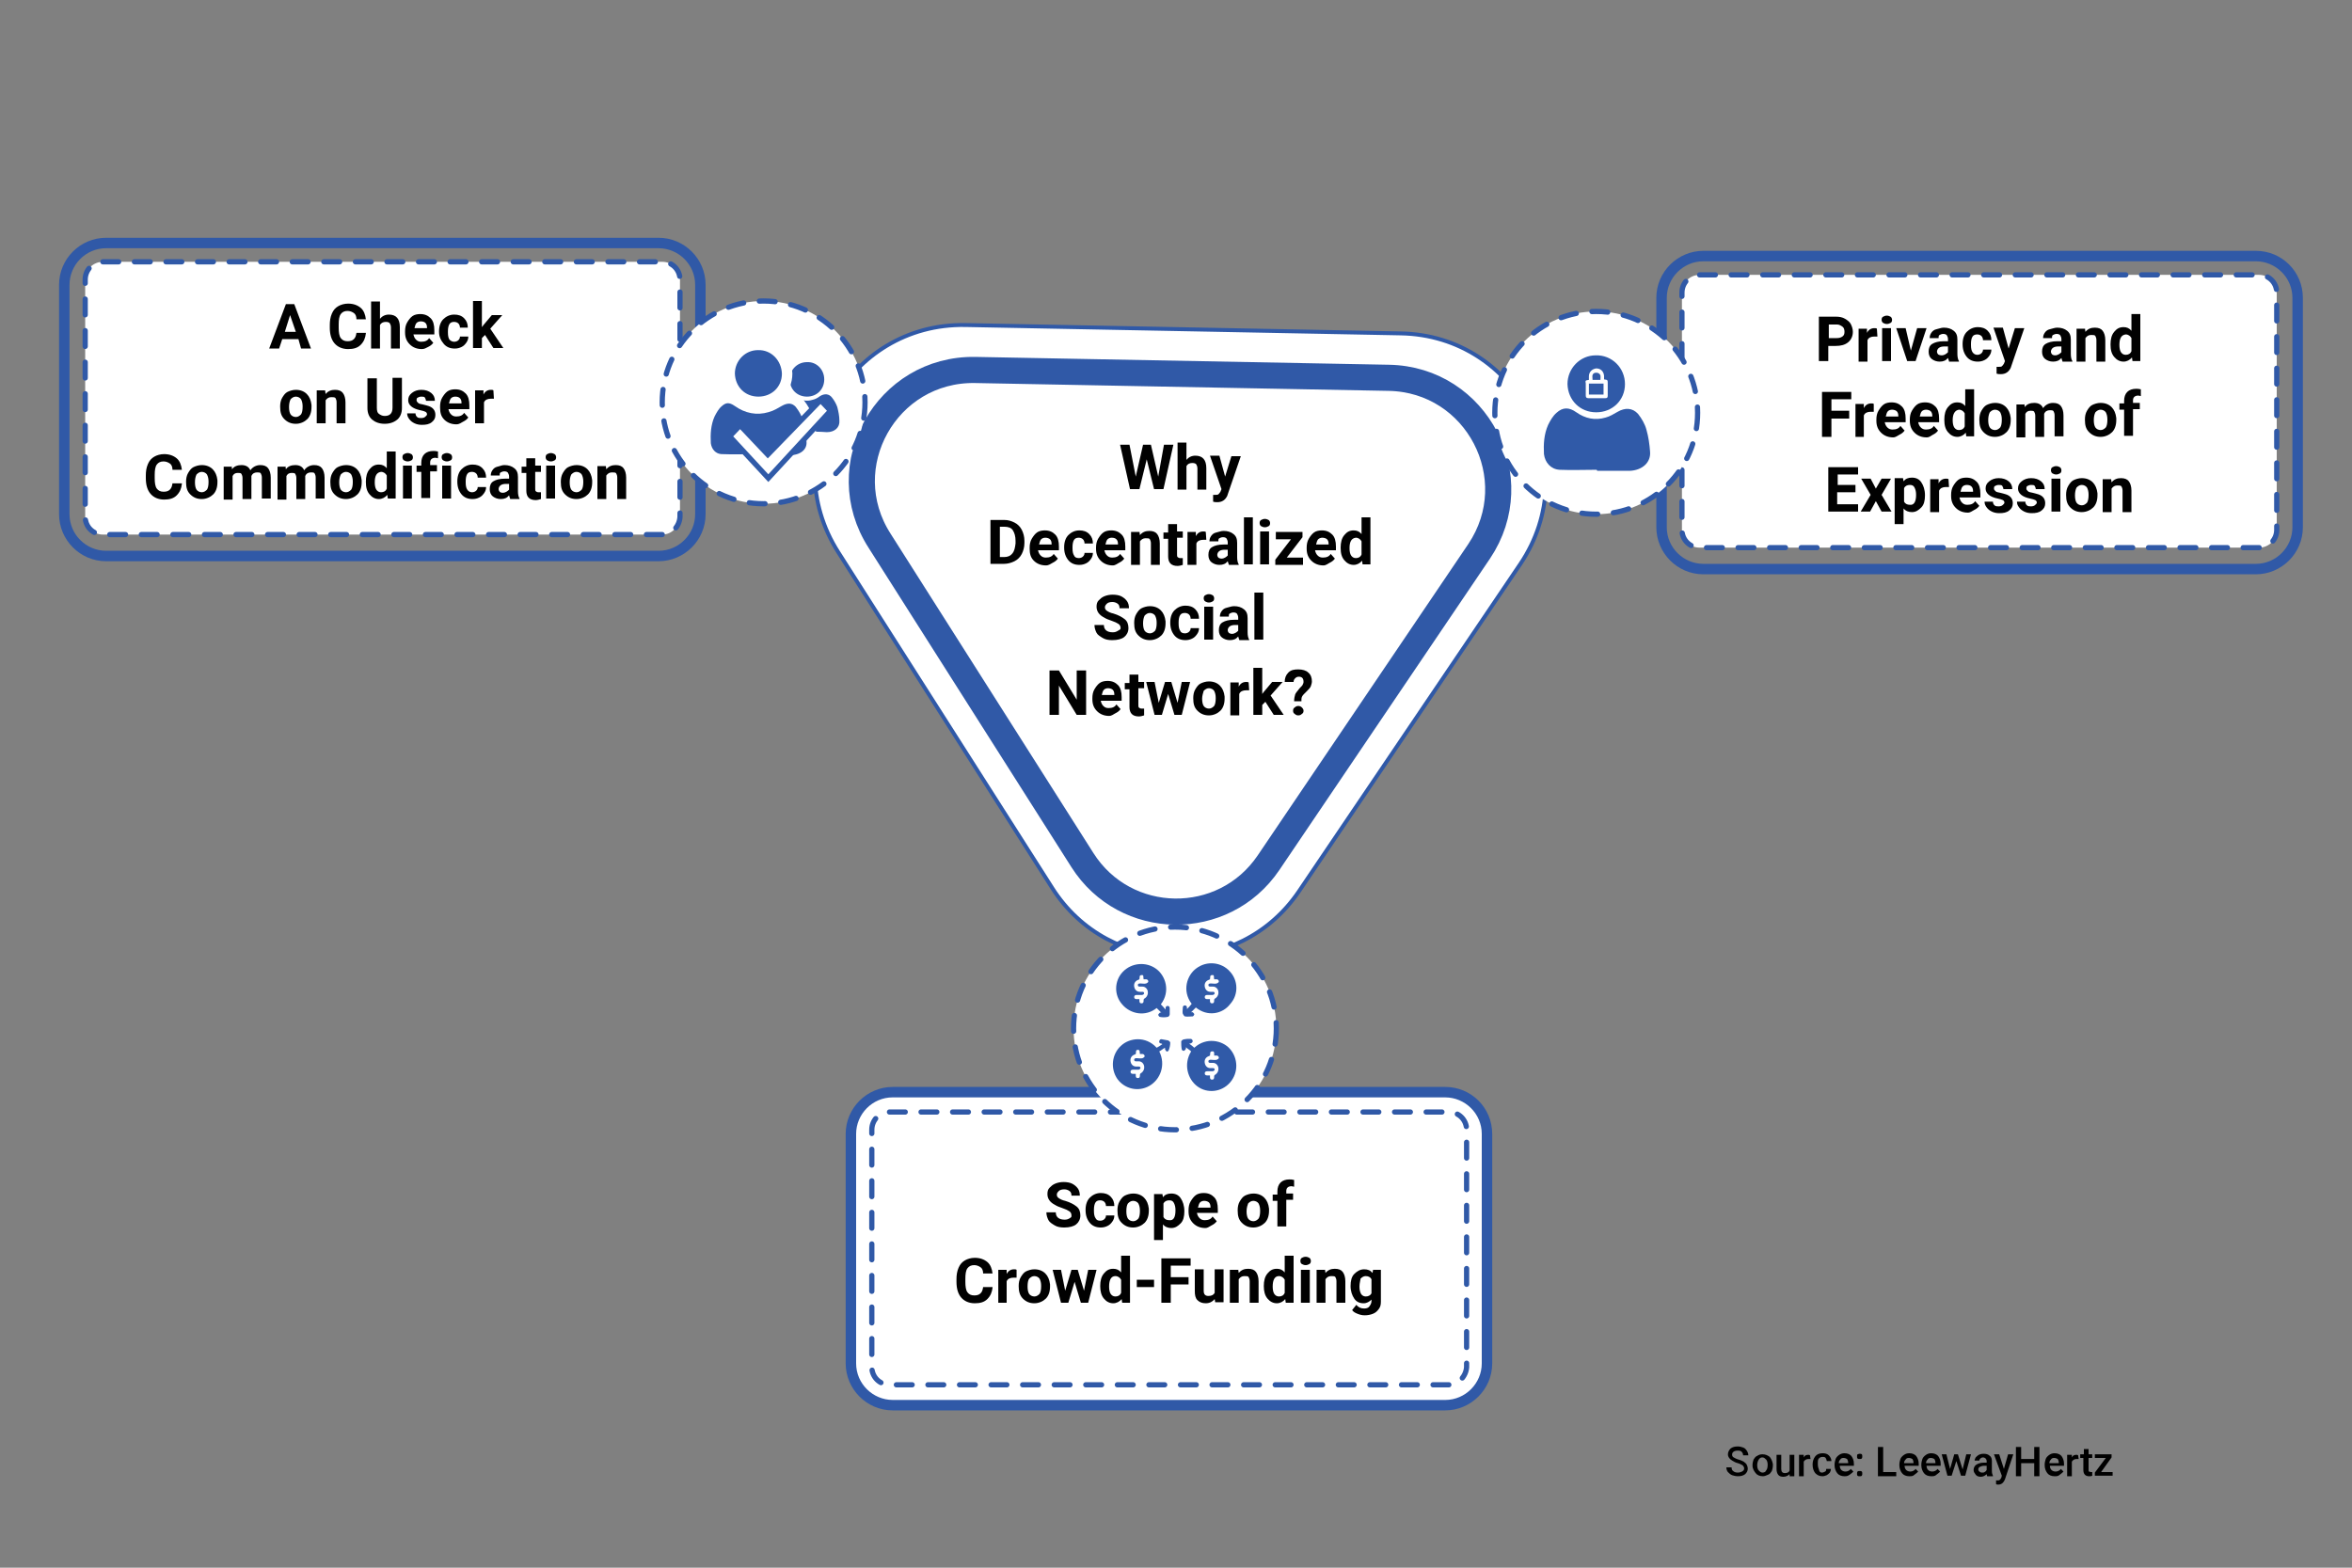 <?xml version="1.0" encoding="UTF-8"?> <!-- Generator: Adobe Illustrator 24.2.1, SVG Export Plug-In . SVG Version: 6.00 Build 0) --> <svg xmlns="http://www.w3.org/2000/svg" xmlns:xlink="http://www.w3.org/1999/xlink" version="1.1" id="Art" x="0px" y="0px" viewBox="0 0 450 300" style="enable-background:new 0 0 450 300;" xml:space="preserve"><rect x="0" y="0" width="450" height="300" fill="#808080" stroke="none"/> <style type="text/css"> .st0{fill:#FFFFFF;stroke:#3059A7;stroke-linecap:round;stroke-miterlimit:10;stroke-dasharray:3.02,3.02;} .st1{fill:#010101;} .st2{fill:#3059A7;} .st3{fill:#FFFFFF;stroke:#3059A7;stroke-width:0.75;stroke-miterlimit:10;} .st4{fill:#3059A7;stroke:#3059A7;stroke-width:5;stroke-miterlimit:10;} .st5{fill:none;stroke:#3059A7;stroke-width:2;stroke-miterlimit:10;} .st6{fill:none;stroke:#3059A7;stroke-width:5;stroke-miterlimit:10;} .st7{fill:#FFFFFF;} .st8{fill:#305AA8;} .st9{fill:#305AA8;stroke:#FFFFFF;stroke-width:2;stroke-miterlimit:10;} .st10{fill:#FFFFFF;stroke:#305AA8;stroke-miterlimit:10;} </style> <g> <path class="st0" d="M432.2,104.8h-107c-1.9,0-3.4-1.5-3.4-3.4V56c0-1.9,1.5-3.4,3.4-3.4h107c1.9,0,3.4,1.5,3.4,3.4v45.4 C435.6,103.3,434.1,104.8,432.2,104.8z"></path> <g> <path class="st1" d="M349.8,66.1v3h-1.8v-8.5h3.3c0.6,0,1.2,0.1,1.7,0.4s0.9,0.6,1.1,1s0.4,0.9,0.4,1.5c0,0.8-0.3,1.5-0.9,2 s-1.4,0.7-2.4,0.7H349.8z M349.8,64.7h1.6c0.5,0,0.8-0.1,1.1-0.3s0.4-0.5,0.4-0.9c0-0.4-0.1-0.8-0.4-1s-0.6-0.4-1-0.4h-1.6V64.7z"></path> <path class="st1" d="M359.2,64.4c-0.2,0-0.4,0-0.6,0c-0.6,0-1.1,0.2-1.3,0.7v4.1h-1.7v-6.3h1.6l0,0.8c0.3-0.6,0.8-0.9,1.4-0.9 c0.2,0,0.4,0,0.5,0.1L359.2,64.4z"></path> <path class="st1" d="M360,61.2c0-0.3,0.1-0.5,0.3-0.6s0.4-0.2,0.7-0.2c0.3,0,0.5,0.1,0.7,0.2s0.3,0.4,0.3,0.6 c0,0.3-0.1,0.5-0.3,0.6S361.3,62,361,62s-0.5-0.1-0.7-0.2S360,61.4,360,61.2z M361.8,69.1h-1.7v-6.3h1.7V69.1z"></path> <path class="st1" d="M365.6,67.1l1.2-4.3h1.8l-2.1,6.3h-1.6l-2.1-6.3h1.8L365.6,67.1z"></path> <path class="st1" d="M372.9,69.1c-0.1-0.2-0.1-0.3-0.2-0.6c-0.4,0.5-0.9,0.7-1.6,0.7c-0.6,0-1.1-0.2-1.5-0.5s-0.6-0.8-0.6-1.4 c0-0.7,0.2-1.2,0.7-1.5s1.2-0.5,2.2-0.5h0.8v-0.4c0-0.3-0.1-0.5-0.2-0.7s-0.4-0.3-0.7-0.3c-0.3,0-0.5,0.1-0.7,0.2 s-0.2,0.3-0.2,0.6h-1.7c0-0.4,0.1-0.7,0.3-1s0.5-0.6,1-0.7s0.9-0.3,1.4-0.3c0.8,0,1.4,0.2,1.9,0.6s0.7,0.9,0.7,1.7v2.7 c0,0.6,0.1,1.1,0.3,1.4v0.1H372.9z M371.5,68c0.3,0,0.5-0.1,0.7-0.2s0.4-0.3,0.5-0.4v-1.1H372c-0.8,0-1.3,0.3-1.4,0.9l0,0.1 c0,0.2,0.1,0.4,0.2,0.5S371.2,68,371.5,68z"></path> <path class="st1" d="M378.3,67.9c0.3,0,0.6-0.1,0.8-0.3s0.3-0.4,0.3-0.7h1.6c0,0.4-0.1,0.8-0.4,1.2s-0.5,0.6-0.9,0.8 s-0.8,0.3-1.3,0.3c-0.9,0-1.6-0.3-2.1-0.9s-0.8-1.4-0.8-2.4v-0.1c0-1,0.3-1.8,0.8-2.3s1.2-0.9,2.1-0.9c0.8,0,1.4,0.2,1.9,0.7 s0.7,1.1,0.7,1.8h-1.6c0-0.3-0.1-0.6-0.3-0.8s-0.5-0.3-0.8-0.3c-0.4,0-0.7,0.1-0.9,0.4c-0.2,0.3-0.3,0.8-0.3,1.4v0.2 c0,0.7,0.1,1.1,0.3,1.4C377.6,67.7,377.9,67.9,378.3,67.9z"></path> <path class="st1" d="M384.3,66.7l1.2-3.9h1.8l-2.5,7.3l-0.1,0.3c-0.4,0.8-1,1.2-1.9,1.2c-0.2,0-0.5,0-0.8-0.1v-1.3l0.3,0 c0.3,0,0.6,0,0.7-0.1s0.3-0.3,0.4-0.5l0.2-0.5l-2.2-6.4h1.8L384.3,66.7z"></path> <path class="st1" d="M394.6,69.1c-0.1-0.2-0.1-0.3-0.2-0.6c-0.4,0.5-0.9,0.7-1.6,0.7c-0.6,0-1.1-0.2-1.5-0.5s-0.6-0.8-0.6-1.4 c0-0.7,0.2-1.2,0.7-1.5s1.2-0.5,2.2-0.5h0.8v-0.4c0-0.3-0.1-0.5-0.2-0.7s-0.4-0.3-0.7-0.3c-0.3,0-0.5,0.1-0.7,0.2 s-0.2,0.3-0.2,0.6h-1.7c0-0.4,0.1-0.7,0.3-1s0.5-0.6,1-0.7s0.9-0.3,1.4-0.3c0.8,0,1.4,0.2,1.9,0.6s0.7,0.9,0.7,1.7v2.7 c0,0.6,0.1,1.1,0.3,1.4v0.1H394.6z M393.2,68c0.3,0,0.5-0.1,0.7-0.2s0.4-0.3,0.5-0.4v-1.1h-0.6c-0.8,0-1.3,0.3-1.4,0.9l0,0.1 c0,0.2,0.1,0.4,0.2,0.5S392.9,68,393.2,68z"></path> <path class="st1" d="M398.9,62.8l0.1,0.7c0.5-0.6,1.1-0.8,1.8-0.8c0.7,0,1.2,0.2,1.5,0.6s0.5,1,0.5,1.8v4.1h-1.7v-4.1 c0-0.4-0.1-0.6-0.2-0.8s-0.4-0.2-0.8-0.2c-0.5,0-0.8,0.2-1.1,0.6v4.5h-1.7v-6.3H398.9z"></path> <path class="st1" d="M403.8,65.9c0-1,0.2-1.8,0.7-2.4s1-0.9,1.8-0.9c0.6,0,1.1,0.2,1.5,0.7v-3.2h1.7v9H408l-0.1-0.7 c-0.4,0.5-1,0.8-1.6,0.8c-0.7,0-1.3-0.3-1.8-0.9S403.8,67,403.8,65.9z M405.5,66c0,0.6,0.1,1.1,0.3,1.4c0.2,0.3,0.5,0.5,0.9,0.5 c0.5,0,0.9-0.2,1.1-0.7v-2.5c-0.2-0.4-0.6-0.7-1.1-0.7C405.9,64.1,405.5,64.7,405.5,66z"></path> <path class="st1" d="M353.8,80.1h-3.4v3.5h-1.8V75h5.6v1.4h-3.8v2.2h3.4V80.1z"></path> <path class="st1" d="M358.5,78.8c-0.2,0-0.4,0-0.6,0c-0.6,0-1.1,0.2-1.3,0.7v4.1H355v-6.3h1.6l0,0.8c0.3-0.6,0.8-0.9,1.4-0.9 c0.2,0,0.4,0,0.5,0.1L358.5,78.8z"></path> <path class="st1" d="M362.2,83.7c-0.9,0-1.7-0.3-2.3-0.9s-0.9-1.3-0.9-2.3v-0.2c0-0.6,0.1-1.2,0.4-1.7s0.6-0.9,1-1.2 s1-0.4,1.5-0.4c0.9,0,1.5,0.3,2,0.8s0.7,1.3,0.7,2.3v0.7h-4c0.1,0.4,0.2,0.7,0.5,1s0.6,0.4,1,0.4c0.7,0,1.2-0.2,1.5-0.7l0.8,0.9 c-0.3,0.4-0.6,0.6-1,0.8S362.7,83.7,362.2,83.7z M362,78.4c-0.3,0-0.6,0.1-0.8,0.3s-0.3,0.6-0.4,1h2.4v-0.1c0-0.4-0.1-0.7-0.3-0.9 S362.3,78.4,362,78.4z"></path> <path class="st1" d="M368.6,83.7c-0.9,0-1.7-0.3-2.3-0.9s-0.9-1.3-0.9-2.3v-0.2c0-0.6,0.1-1.2,0.4-1.7s0.6-0.9,1-1.2 s1-0.4,1.5-0.4c0.9,0,1.5,0.3,2,0.8s0.7,1.3,0.7,2.3v0.7h-4c0.1,0.4,0.2,0.7,0.5,1s0.6,0.4,1,0.4c0.7,0,1.2-0.2,1.5-0.7l0.8,0.9 c-0.3,0.4-0.6,0.6-1,0.8S369.2,83.7,368.6,83.7z M368.5,78.4c-0.3,0-0.6,0.1-0.8,0.3s-0.3,0.6-0.4,1h2.4v-0.1 c0-0.4-0.1-0.7-0.3-0.9S368.8,78.4,368.5,78.4z"></path> <path class="st1" d="M372,80.3c0-1,0.2-1.8,0.7-2.4s1-0.9,1.8-0.9c0.6,0,1.1,0.2,1.5,0.7v-3.2h1.7v9h-1.5l-0.1-0.7 c-0.4,0.5-1,0.8-1.6,0.8c-0.7,0-1.3-0.3-1.8-0.9S372,81.4,372,80.3z M373.6,80.4c0,0.6,0.1,1.1,0.3,1.4c0.2,0.3,0.5,0.5,0.9,0.5 c0.5,0,0.9-0.2,1.1-0.7v-2.5c-0.2-0.4-0.6-0.7-1.1-0.7C374.1,78.5,373.6,79.1,373.6,80.4z"></path> <path class="st1" d="M378.7,80.3c0-0.6,0.1-1.2,0.4-1.7s0.6-0.9,1-1.1s1-0.4,1.6-0.4c0.9,0,1.6,0.3,2.1,0.8s0.8,1.2,0.9,2.1l0,0.4 c0,1-0.3,1.8-0.8,2.3s-1.3,0.9-2.2,0.9s-1.6-0.3-2.2-0.9S378.7,81.4,378.7,80.3L378.7,80.3z M380.4,80.4c0,0.6,0.1,1.1,0.3,1.4 c0.2,0.3,0.6,0.5,1,0.5c0.4,0,0.7-0.2,1-0.5c0.2-0.3,0.3-0.8,0.3-1.5c0-0.6-0.1-1-0.3-1.4c-0.2-0.3-0.6-0.5-1-0.5 c-0.4,0-0.7,0.2-1,0.5C380.5,79.3,380.4,79.8,380.4,80.4z"></path> <path class="st1" d="M387.3,77.2l0.1,0.7c0.4-0.6,1.1-0.8,1.8-0.8c0.8,0,1.4,0.3,1.7,1c0.4-0.6,1.1-1,1.9-1c0.7,0,1.2,0.2,1.5,0.6 s0.5,1,0.5,1.8v4h-1.7v-4c0-0.4-0.1-0.6-0.2-0.8s-0.4-0.2-0.7-0.2c-0.5,0-0.9,0.2-1.1,0.7l0,4.4h-1.7v-4c0-0.4-0.1-0.6-0.2-0.8 s-0.4-0.2-0.7-0.2c-0.5,0-0.8,0.2-1,0.6v4.5h-1.7v-6.3H387.3z"></path> <path class="st1" d="M398.9,80.3c0-0.6,0.1-1.2,0.4-1.7s0.6-0.9,1-1.1s1-0.4,1.6-0.4c0.9,0,1.6,0.3,2.1,0.8s0.8,1.2,0.9,2.1l0,0.4 c0,1-0.3,1.8-0.8,2.3s-1.3,0.9-2.2,0.9s-1.6-0.3-2.2-0.9S398.9,81.4,398.9,80.3L398.9,80.3z M400.6,80.4c0,0.6,0.1,1.1,0.3,1.4 c0.2,0.3,0.6,0.5,1,0.5c0.4,0,0.7-0.2,1-0.5c0.2-0.3,0.3-0.8,0.3-1.5c0-0.6-0.1-1-0.3-1.4c-0.2-0.3-0.6-0.5-1-0.5 c-0.4,0-0.7,0.2-1,0.5C400.7,79.3,400.6,79.8,400.6,80.4z"></path> <path class="st1" d="M406.4,83.5v-5.1h-0.9v-1.2h0.9v-0.5c0-0.7,0.2-1.3,0.6-1.7s1-0.6,1.7-0.6c0.2,0,0.5,0,0.9,0.1l0,1.3 c-0.1,0-0.3-0.1-0.5-0.1c-0.6,0-1,0.3-1,0.9v0.5h1.3v1.2h-1.3v5.1H406.4z"></path> <path class="st1" d="M354.9,94.2h-3.4v2.3h4v1.4h-5.7v-8.5h5.7v1.4h-3.9v2h3.4V94.2z"></path> <path class="st1" d="M358.9,93.5l1.1-1.9h1.8l-1.8,3.1l1.9,3.2H360l-1.1-2l-1.1,2h-1.8l1.9-3.2l-1.8-3.1h1.8L358.9,93.5z"></path> <path class="st1" d="M368.3,94.8c0,1-0.2,1.8-0.7,2.3s-1,0.9-1.8,0.9c-0.6,0-1.2-0.2-1.6-0.7v3h-1.7v-8.8h1.6l0.1,0.6 c0.4-0.5,0.9-0.7,1.6-0.7c0.8,0,1.4,0.3,1.8,0.9S368.3,93.7,368.3,94.8L368.3,94.8z M366.6,94.7c0-0.6-0.1-1-0.3-1.4 s-0.5-0.5-0.9-0.5c-0.5,0-0.9,0.2-1.1,0.6v2.6c0.2,0.4,0.6,0.6,1.1,0.6C366.2,96.7,366.6,96,366.6,94.7z"></path> <path class="st1" d="M372.9,93.2c-0.2,0-0.4,0-0.6,0c-0.6,0-1.1,0.2-1.3,0.7v4.1h-1.7v-6.3h1.6l0,0.8c0.3-0.6,0.8-0.9,1.4-0.9 c0.2,0,0.4,0,0.5,0.1L372.9,93.2z"></path> <path class="st1" d="M376.5,98.1c-0.9,0-1.7-0.3-2.3-0.9s-0.9-1.3-0.9-2.3v-0.2c0-0.6,0.1-1.2,0.4-1.7s0.6-0.9,1-1.2 s1-0.4,1.5-0.4c0.9,0,1.5,0.3,2,0.8s0.7,1.3,0.7,2.3v0.7h-4c0.1,0.4,0.2,0.7,0.5,1s0.6,0.4,1,0.4c0.7,0,1.2-0.2,1.5-0.7l0.8,0.9 c-0.3,0.4-0.6,0.6-1,0.8S377,98.1,376.5,98.1z M376.3,92.8c-0.3,0-0.6,0.1-0.8,0.3s-0.3,0.6-0.4,1h2.4V94c0-0.4-0.1-0.7-0.3-0.9 S376.7,92.8,376.3,92.8z"></path> <path class="st1" d="M383.5,96.2c0-0.2-0.1-0.4-0.3-0.5s-0.5-0.2-1-0.3c-1.5-0.3-2.3-1-2.3-1.9c0-0.6,0.2-1,0.7-1.4 s1.1-0.6,1.8-0.6c0.8,0,1.4,0.2,1.9,0.6s0.7,0.9,0.7,1.5h-1.7c0-0.2-0.1-0.4-0.2-0.6s-0.4-0.2-0.7-0.2c-0.3,0-0.5,0.1-0.7,0.2 s-0.2,0.3-0.2,0.5c0,0.2,0.1,0.3,0.3,0.5s0.5,0.2,0.9,0.3s0.8,0.2,1.1,0.3c0.9,0.3,1.3,0.9,1.3,1.7c0,0.6-0.2,1-0.7,1.4 s-1.1,0.5-1.9,0.5c-0.5,0-1-0.1-1.4-0.3s-0.7-0.4-1-0.8s-0.4-0.7-0.4-1.1h1.6c0,0.3,0.1,0.5,0.3,0.7s0.5,0.2,0.8,0.2 c0.3,0,0.6-0.1,0.7-0.2S383.5,96.4,383.5,96.2z"></path> <path class="st1" d="M389.7,96.2c0-0.2-0.1-0.4-0.3-0.5s-0.5-0.2-1-0.3c-1.5-0.3-2.3-1-2.3-1.9c0-0.6,0.2-1,0.7-1.4 s1.1-0.6,1.8-0.6c0.8,0,1.4,0.2,1.9,0.6s0.7,0.9,0.7,1.5h-1.7c0-0.2-0.1-0.4-0.2-0.6s-0.4-0.2-0.7-0.2c-0.3,0-0.5,0.1-0.7,0.2 s-0.2,0.3-0.2,0.5c0,0.2,0.1,0.3,0.3,0.5s0.5,0.2,0.9,0.3s0.8,0.2,1.1,0.3c0.9,0.3,1.3,0.9,1.3,1.7c0,0.6-0.2,1-0.7,1.4 s-1.1,0.5-1.9,0.5c-0.5,0-1-0.1-1.4-0.3s-0.7-0.4-1-0.8s-0.4-0.7-0.4-1.1h1.6c0,0.3,0.1,0.5,0.3,0.7s0.5,0.2,0.8,0.2 c0.3,0,0.6-0.1,0.7-0.2S389.7,96.4,389.7,96.2z"></path> <path class="st1" d="M392.4,90c0-0.3,0.1-0.5,0.3-0.6s0.4-0.2,0.7-0.2c0.3,0,0.5,0.1,0.7,0.2s0.3,0.4,0.3,0.6 c0,0.3-0.1,0.5-0.3,0.6s-0.4,0.2-0.7,0.2s-0.5-0.1-0.7-0.2S392.4,90.2,392.4,90z M394.2,97.9h-1.7v-6.3h1.7V97.9z"></path> <path class="st1" d="M395.3,94.7c0-0.6,0.1-1.2,0.4-1.7s0.6-0.9,1-1.1s1-0.4,1.6-0.4c0.9,0,1.6,0.3,2.1,0.8s0.8,1.2,0.9,2.1l0,0.4 c0,1-0.3,1.8-0.8,2.3s-1.3,0.9-2.2,0.9s-1.6-0.3-2.2-0.9S395.3,95.8,395.3,94.7L395.3,94.7z M397,94.8c0,0.6,0.1,1.1,0.3,1.4 c0.2,0.3,0.6,0.5,1,0.5c0.4,0,0.7-0.2,1-0.5c0.2-0.3,0.3-0.8,0.3-1.5c0-0.6-0.1-1-0.3-1.4c-0.2-0.3-0.6-0.5-1-0.5 c-0.4,0-0.7,0.2-1,0.5C397.1,93.7,397,94.2,397,94.8z"></path> <path class="st1" d="M403.9,91.6l0.1,0.7c0.5-0.6,1.1-0.8,1.8-0.8c0.7,0,1.2,0.2,1.5,0.6s0.5,1,0.5,1.8v4.1h-1.7v-4.1 c0-0.4-0.1-0.6-0.2-0.8s-0.4-0.2-0.8-0.2c-0.5,0-0.8,0.2-1.1,0.6v4.5h-1.7v-6.3H403.9z"></path> </g> <g> <path class="st2" d="M431.6,50c3.8,0,7,3.1,7,7v43.9c0,3.8-3.1,7-7,7H325.9c-3.8,0-7-3.1-7-7V57c0-3.8,3.1-7,7-7H431.6 M431.6,48 H325.9c-4.9,0-9,4-9,9v43.9c0,4.9,4,9,9,9h105.7c4.9,0,9-4,9-9V57C440.6,52,436.6,48,431.6,48L431.6,48z"></path> </g> </g> <path class="st3" d="M184.7,62.2l83.3,1.6c22.4,0.4,35.4,25.5,22.9,44.1l-42.4,62.7c-11.4,16.8-36.3,16.5-47.2-0.7l-40.9-64.2 C148.2,86.6,162.2,61.8,184.7,62.2z"></path> <g> <path d="M333.7,281c0-0.2-0.1-0.4-0.3-0.6c-0.2-0.1-0.5-0.3-0.9-0.4c-0.4-0.1-0.8-0.3-1.1-0.5c-0.5-0.3-0.8-0.7-0.8-1.2 c0-0.4,0.2-0.8,0.5-1.1c0.4-0.3,0.8-0.4,1.4-0.4c0.4,0,0.7,0.1,1,0.2c0.3,0.1,0.5,0.3,0.7,0.6c0.2,0.3,0.3,0.6,0.3,0.9h-1 c0-0.3-0.1-0.5-0.3-0.7c-0.2-0.2-0.4-0.2-0.8-0.2c-0.3,0-0.6,0.1-0.7,0.2c-0.2,0.1-0.3,0.3-0.3,0.6c0,0.2,0.1,0.4,0.3,0.5 s0.5,0.3,0.9,0.4s0.8,0.3,1,0.4c0.3,0.2,0.5,0.4,0.6,0.6c0.1,0.2,0.2,0.5,0.2,0.7c0,0.5-0.2,0.8-0.5,1.1c-0.4,0.3-0.8,0.4-1.4,0.4 c-0.4,0-0.8-0.1-1.1-0.2s-0.6-0.4-0.8-0.6s-0.3-0.6-0.3-0.9h1c0,0.3,0.1,0.6,0.3,0.7c0.2,0.2,0.5,0.3,0.9,0.3 c0.3,0,0.6-0.1,0.8-0.2C333.6,281.4,333.7,281.3,333.7,281z"></path> <path d="M335.3,280.4c0-0.4,0.1-0.8,0.2-1.1c0.2-0.3,0.4-0.6,0.7-0.7c0.3-0.2,0.6-0.3,1-0.3c0.6,0,1,0.2,1.4,0.5 c0.3,0.4,0.5,0.8,0.6,1.4l0,0.2c0,0.4-0.1,0.8-0.2,1.1c-0.2,0.3-0.4,0.6-0.7,0.7s-0.6,0.3-1,0.3c-0.6,0-1.1-0.2-1.4-0.6 S335.3,281.1,335.3,280.4L335.3,280.4z M336.2,280.4c0,0.4,0.1,0.8,0.3,1c0.2,0.2,0.4,0.4,0.7,0.4s0.6-0.1,0.7-0.4 c0.2-0.2,0.3-0.6,0.3-1.1c0-0.4-0.1-0.8-0.3-1s-0.4-0.4-0.7-0.4c-0.3,0-0.5,0.1-0.7,0.4C336.3,279.6,336.2,280,336.2,280.4z"></path> <path d="M342.4,282.1c-0.3,0.3-0.7,0.5-1.2,0.5c-0.4,0-0.8-0.1-1-0.4c-0.2-0.3-0.3-0.6-0.3-1.1v-2.7h0.9v2.7c0,0.5,0.2,0.8,0.7,0.8 c0.5,0,0.8-0.2,0.9-0.5v-3h0.9v4.1h-0.9L342.4,282.1z"></path> <path d="M346.4,279.2c-0.1,0-0.2,0-0.4,0c-0.4,0-0.7,0.2-0.9,0.5v2.8h-0.9v-4.1h0.9l0,0.5c0.2-0.4,0.5-0.5,0.9-0.5 c0.1,0,0.2,0,0.3,0.1L346.4,279.2z"></path> <path d="M348.6,281.8c0.2,0,0.4-0.1,0.6-0.2c0.2-0.1,0.2-0.3,0.2-0.5h0.9c0,0.3-0.1,0.5-0.2,0.7c-0.2,0.2-0.4,0.4-0.6,0.5 c-0.3,0.1-0.5,0.2-0.8,0.2c-0.6,0-1-0.2-1.4-0.6c-0.3-0.4-0.5-0.9-0.5-1.6v-0.1c0-0.6,0.2-1.1,0.5-1.5c0.3-0.4,0.8-0.6,1.4-0.6 c0.5,0,0.9,0.1,1.2,0.4c0.3,0.3,0.5,0.7,0.5,1.1h-0.9c0-0.2-0.1-0.4-0.2-0.6c-0.2-0.2-0.3-0.2-0.6-0.2c-0.3,0-0.5,0.1-0.7,0.3 s-0.2,0.5-0.2,1v0.1c0,0.4,0.1,0.8,0.2,1C348.1,281.7,348.3,281.8,348.6,281.8z"></path> <path d="M352.9,282.5c-0.6,0-1.1-0.2-1.4-0.6s-0.5-0.9-0.5-1.5v-0.1c0-0.4,0.1-0.8,0.2-1.1s0.4-0.6,0.7-0.8c0.3-0.2,0.6-0.3,1-0.3 c0.6,0,1,0.2,1.3,0.5c0.3,0.4,0.5,0.9,0.5,1.5v0.4h-2.7c0,0.3,0.1,0.6,0.3,0.8s0.5,0.3,0.8,0.3c0.4,0,0.8-0.2,1-0.5l0.5,0.5 c-0.2,0.2-0.4,0.4-0.7,0.6C353.5,282.5,353.2,282.5,352.9,282.5z M352.7,279c-0.3,0-0.5,0.1-0.6,0.3c-0.2,0.2-0.3,0.4-0.3,0.7h1.8 v-0.1c0-0.3-0.1-0.5-0.2-0.7C353.2,279.1,353,279,352.7,279z"></path> <path d="M355.8,278.2c0.2,0,0.3,0,0.4,0.1c0.1,0.1,0.1,0.2,0.1,0.4c0,0.1,0,0.3-0.1,0.4c-0.1,0.1-0.2,0.1-0.4,0.1 c-0.2,0-0.3,0-0.4-0.1c-0.1-0.1-0.1-0.2-0.1-0.4c0-0.1,0-0.3,0.1-0.4C355.5,278.3,355.6,278.2,355.8,278.2z M355.8,281.5 c0.2,0,0.3,0,0.4,0.1c0.1,0.1,0.1,0.2,0.1,0.4c0,0.1,0,0.3-0.1,0.4c-0.1,0.1-0.2,0.1-0.4,0.1c-0.2,0-0.3,0-0.4-0.1 c-0.1-0.1-0.1-0.2-0.1-0.4c0-0.1,0-0.3,0.1-0.4C355.5,281.5,355.6,281.5,355.8,281.5z"></path> <path d="M360.3,281.7h2.5v0.8h-3.5v-5.6h1V281.7z"></path> <path d="M365.3,282.5c-0.6,0-1.1-0.2-1.4-0.6s-0.5-0.9-0.5-1.5v-0.1c0-0.4,0.1-0.8,0.2-1.1s0.4-0.6,0.7-0.8c0.3-0.2,0.6-0.3,1-0.3 c0.6,0,1,0.2,1.3,0.5c0.3,0.4,0.5,0.9,0.5,1.5v0.4h-2.7c0,0.3,0.1,0.6,0.3,0.8s0.5,0.3,0.8,0.3c0.4,0,0.8-0.2,1-0.5l0.5,0.5 c-0.2,0.2-0.4,0.4-0.7,0.6C366,282.5,365.7,282.5,365.3,282.5z M365.2,279c-0.3,0-0.5,0.1-0.6,0.3c-0.2,0.2-0.3,0.4-0.3,0.7h1.8 v-0.1c0-0.3-0.1-0.5-0.2-0.7C365.7,279.1,365.5,279,365.2,279z"></path> <path d="M369.5,282.5c-0.6,0-1.1-0.2-1.4-0.6s-0.5-0.9-0.5-1.5v-0.1c0-0.4,0.1-0.8,0.2-1.1s0.4-0.6,0.7-0.8c0.3-0.2,0.6-0.3,1-0.3 c0.6,0,1,0.2,1.3,0.5c0.3,0.4,0.5,0.9,0.5,1.5v0.4h-2.7c0,0.3,0.1,0.6,0.3,0.8s0.5,0.3,0.8,0.3c0.4,0,0.8-0.2,1-0.5l0.5,0.5 c-0.2,0.2-0.4,0.4-0.7,0.6C370.2,282.5,369.9,282.5,369.5,282.5z M369.4,279c-0.3,0-0.5,0.1-0.6,0.3c-0.2,0.2-0.3,0.4-0.3,0.7h1.8 v-0.1c0-0.3-0.1-0.5-0.2-0.7C369.9,279.1,369.7,279,369.4,279z"></path> <path d="M375.5,281.2l0.7-2.9h0.9l-1.1,4.1h-0.8l-0.9-2.8l-0.9,2.8h-0.8l-1.1-4.1h0.9l0.7,2.8l0.8-2.8h0.7L375.5,281.2z"></path> <path d="M380.2,282.5c0-0.1-0.1-0.2-0.1-0.4c-0.3,0.3-0.7,0.5-1.1,0.5c-0.4,0-0.8-0.1-1-0.4s-0.4-0.5-0.4-0.9c0-0.4,0.2-0.8,0.5-1 c0.3-0.2,0.8-0.4,1.4-0.4h0.6v-0.3c0-0.2-0.1-0.4-0.2-0.5s-0.3-0.2-0.5-0.2c-0.2,0-0.4,0.1-0.5,0.2c-0.1,0.1-0.2,0.2-0.2,0.4h-0.9 c0-0.2,0.1-0.4,0.2-0.6c0.2-0.2,0.4-0.4,0.6-0.5s0.5-0.2,0.9-0.2c0.5,0,0.9,0.1,1.2,0.4c0.3,0.2,0.4,0.6,0.4,1v1.9 c0,0.4,0.1,0.7,0.2,0.9v0.1H380.2z M379.2,281.8c0.2,0,0.4,0,0.5-0.1c0.2-0.1,0.3-0.2,0.4-0.4v-0.8h-0.5c-0.3,0-0.6,0.1-0.8,0.2 c-0.2,0.1-0.3,0.3-0.3,0.5c0,0.2,0.1,0.3,0.2,0.4C378.8,281.7,379,281.8,379.2,281.8z"></path> <path d="M383.4,281.1l0.8-2.8h1l-1.6,4.8c-0.3,0.7-0.7,1-1.3,1c-0.1,0-0.3,0-0.4-0.1v-0.7l0.2,0c0.2,0,0.4,0,0.5-0.1 c0.1-0.1,0.2-0.2,0.3-0.4l0.1-0.4l-1.5-4.1h1L383.4,281.1z"></path> <path d="M390.2,282.5h-1V280h-2.5v2.5h-1v-5.6h1v2.3h2.5v-2.3h1V282.5z"></path> <path d="M393.1,282.5c-0.6,0-1.1-0.2-1.4-0.6s-0.5-0.9-0.5-1.5v-0.1c0-0.4,0.1-0.8,0.2-1.1s0.4-0.6,0.7-0.8c0.3-0.2,0.6-0.3,1-0.3 c0.6,0,1,0.2,1.3,0.5c0.3,0.4,0.5,0.9,0.5,1.5v0.4h-2.7c0,0.3,0.1,0.6,0.3,0.8s0.5,0.3,0.8,0.3c0.4,0,0.8-0.2,1-0.5l0.5,0.5 c-0.2,0.2-0.4,0.4-0.7,0.6C393.8,282.5,393.5,282.5,393.1,282.5z M393,279c-0.3,0-0.5,0.1-0.6,0.3c-0.2,0.2-0.3,0.4-0.3,0.7h1.8 v-0.1c0-0.3-0.1-0.5-0.2-0.7C393.5,279.1,393.3,279,393,279z"></path> <path d="M397.7,279.2c-0.1,0-0.2,0-0.4,0c-0.4,0-0.7,0.2-0.9,0.5v2.8h-0.9v-4.1h0.9l0,0.5c0.2-0.4,0.5-0.5,0.9-0.5 c0.1,0,0.2,0,0.3,0.1L397.7,279.2z"></path> <path d="M399.6,277.3v1h0.7v0.7h-0.7v2.3c0,0.2,0,0.3,0.1,0.3s0.2,0.1,0.3,0.1c0.1,0,0.2,0,0.3,0v0.7c-0.2,0.1-0.4,0.1-0.6,0.1 c-0.7,0-1.1-0.4-1.1-1.2V279H398v-0.7h0.7v-1H399.6z"></path> <path d="M402,281.7h2.2v0.7h-3.4v-0.6l2.1-2.8h-2.1v-0.7h3.2v0.6L402,281.7z"></path> </g> <g> <path class="st1" d="M221.6,91.2l1.1-6.1h1.8l-1.9,8.5h-1.8l-1.4-5.7l-1.4,5.7h-1.8l-1.9-8.5h1.8l1.2,6.1l1.4-6.1h1.5L221.6,91.2z"></path> <path class="st1" d="M227,88c0.4-0.5,1-0.8,1.7-0.8c1.4,0,2.1,0.8,2.1,2.4v4.1h-1.7v-4c0-0.4-0.1-0.6-0.2-0.8s-0.4-0.3-0.8-0.3 c-0.5,0-0.9,0.2-1.1,0.6v4.5h-1.7v-9h1.7V88z"></path> <path class="st1" d="M234.4,91.2l1.2-3.9h1.8l-2.5,7.3l-0.1,0.3c-0.4,0.8-1,1.2-1.9,1.2c-0.2,0-0.5,0-0.8-0.1v-1.3l0.3,0 c0.3,0,0.6,0,0.7-0.1s0.3-0.3,0.4-0.5l0.2-0.5l-2.2-6.4h1.8L234.4,91.2z"></path> <path class="st1" d="M189.5,108v-8.5h2.6c0.8,0,1.4,0.2,2,0.5s1.1,0.8,1.4,1.4s0.5,1.3,0.5,2.1v0.4c0,0.8-0.2,1.5-0.5,2.1 s-0.8,1.1-1.4,1.4s-1.3,0.5-2,0.5H189.5z M191.3,100.9v5.7h0.8c0.7,0,1.2-0.2,1.6-0.7s0.5-1.1,0.6-1.9v-0.5c0-0.9-0.2-1.5-0.5-2 s-0.9-0.7-1.6-0.7H191.3z"></path> <path class="st1" d="M200.1,108.2c-0.9,0-1.7-0.3-2.3-0.9S197,106,197,105v-0.2c0-0.6,0.1-1.2,0.4-1.7s0.6-0.9,1-1.2s1-0.4,1.5-0.4 c0.9,0,1.5,0.3,2,0.8s0.7,1.3,0.7,2.3v0.7h-4c0.1,0.4,0.2,0.7,0.5,1s0.6,0.4,1,0.4c0.7,0,1.2-0.2,1.5-0.7l0.8,0.9 c-0.3,0.4-0.6,0.6-1,0.8S200.7,108.2,200.1,108.2z M200,102.9c-0.3,0-0.6,0.1-0.8,0.3s-0.3,0.6-0.4,1h2.4v-0.1 c0-0.4-0.1-0.7-0.3-0.9S200.3,102.9,200,102.9z"></path> <path class="st1" d="M206.4,106.8c0.3,0,0.6-0.1,0.8-0.3s0.3-0.4,0.3-0.7h1.6c0,0.4-0.1,0.8-0.4,1.2s-0.5,0.6-0.9,0.8 s-0.8,0.3-1.3,0.3c-0.9,0-1.6-0.3-2.1-0.9s-0.8-1.4-0.8-2.4v-0.1c0-1,0.3-1.8,0.8-2.3s1.2-0.9,2.1-0.9c0.8,0,1.4,0.2,1.9,0.7 s0.7,1.1,0.7,1.8h-1.6c0-0.3-0.1-0.6-0.3-0.8c-0.2-0.2-0.5-0.3-0.8-0.3c-0.4,0-0.7,0.1-0.9,0.4c-0.2,0.3-0.3,0.8-0.3,1.4v0.2 c0,0.7,0.1,1.1,0.3,1.4C205.6,106.6,205.9,106.8,206.4,106.8z"></path> <path class="st1" d="M212.9,108.2c-0.9,0-1.7-0.3-2.3-0.9s-0.9-1.3-0.9-2.3v-0.2c0-0.6,0.1-1.2,0.4-1.7s0.6-0.9,1-1.2 s1-0.4,1.5-0.4c0.9,0,1.5,0.3,2,0.8s0.7,1.3,0.7,2.3v0.7h-4c0.1,0.4,0.2,0.7,0.5,1s0.6,0.4,1,0.4c0.7,0,1.2-0.2,1.5-0.7l0.8,0.9 c-0.3,0.4-0.6,0.6-1,0.8S213.4,108.2,212.9,108.2z M212.7,102.9c-0.3,0-0.6,0.1-0.8,0.3s-0.3,0.6-0.4,1h2.4v-0.1 c0-0.4-0.1-0.7-0.3-0.9S213.1,102.9,212.7,102.9z"></path> <path class="st1" d="M218,101.7l0.1,0.7c0.5-0.6,1.1-0.8,1.8-0.8c0.7,0,1.2,0.2,1.5,0.6s0.5,1,0.5,1.8v4.1h-1.7V104 c0-0.4-0.1-0.6-0.2-0.8s-0.4-0.2-0.8-0.2c-0.5,0-0.8,0.2-1.1,0.6v4.5h-1.7v-6.3H218z"></path> <path class="st1" d="M225.2,100.1v1.6h1.1v1.2h-1.1v3.2c0,0.2,0,0.4,0.1,0.5s0.3,0.2,0.5,0.2c0.2,0,0.4,0,0.5,0v1.3 c-0.3,0.1-0.7,0.2-1,0.2c-1.2,0-1.8-0.6-1.8-1.8v-3.4h-0.9v-1.2h0.9v-1.6H225.2z"></path> <path class="st1" d="M230.8,103.3c-0.2,0-0.4,0-0.6,0c-0.6,0-1.1,0.2-1.3,0.7v4.1h-1.7v-6.3h1.6l0,0.8c0.3-0.6,0.8-0.9,1.4-0.9 c0.2,0,0.4,0,0.5,0.1L230.8,103.3z"></path> <path class="st1" d="M235.1,108c-0.1-0.2-0.1-0.3-0.2-0.6c-0.4,0.5-0.9,0.7-1.6,0.7c-0.6,0-1.1-0.2-1.5-0.5s-0.6-0.8-0.6-1.4 c0-0.7,0.2-1.2,0.7-1.5s1.2-0.5,2.2-0.5h0.8v-0.4c0-0.3-0.1-0.5-0.2-0.7s-0.4-0.3-0.7-0.3c-0.3,0-0.5,0.1-0.7,0.2s-0.2,0.3-0.2,0.6 h-1.7c0-0.4,0.1-0.7,0.3-1s0.5-0.6,1-0.7s0.9-0.3,1.4-0.3c0.8,0,1.4,0.2,1.9,0.6s0.7,0.9,0.7,1.7v2.7c0,0.6,0.1,1.1,0.3,1.4v0.1 H235.1z M233.7,106.9c0.3,0,0.5-0.1,0.7-0.2s0.4-0.3,0.5-0.4v-1.1h-0.6c-0.8,0-1.3,0.3-1.4,0.9l0,0.1c0,0.2,0.1,0.4,0.2,0.5 S233.5,106.9,233.7,106.9z"></path> <path class="st1" d="M239.7,108H238v-9h1.7V108z"></path> <path class="st1" d="M241,100.1c0-0.3,0.1-0.5,0.3-0.6s0.4-0.2,0.7-0.2c0.3,0,0.5,0.1,0.7,0.2s0.3,0.4,0.3,0.6 c0,0.3-0.1,0.5-0.3,0.6s-0.4,0.2-0.7,0.2s-0.5-0.1-0.7-0.2S241,100.3,241,100.1z M242.8,108h-1.7v-6.3h1.7V108z"></path> <path class="st1" d="M246.2,106.7h3.1v1.4H244v-1l3-3.9h-2.9v-1.4h5.1v1L246.2,106.7z"></path> <path class="st1" d="M253.2,108.2c-0.9,0-1.7-0.3-2.3-0.9S250,106,250,105v-0.2c0-0.6,0.1-1.2,0.4-1.7s0.6-0.9,1-1.2s1-0.4,1.5-0.4 c0.9,0,1.5,0.3,2,0.8s0.7,1.3,0.7,2.3v0.7h-4c0.1,0.4,0.2,0.7,0.5,1s0.6,0.4,1,0.4c0.7,0,1.2-0.2,1.5-0.7l0.8,0.9 c-0.3,0.4-0.6,0.6-1,0.8S253.7,108.2,253.2,108.2z M253,102.9c-0.3,0-0.6,0.1-0.8,0.3s-0.3,0.6-0.4,1h2.4v-0.1 c0-0.4-0.1-0.7-0.3-0.9S253.3,102.9,253,102.9z"></path> <path class="st1" d="M256.5,104.8c0-1,0.2-1.8,0.7-2.4s1-0.9,1.8-0.9c0.6,0,1.1,0.2,1.5,0.7V99h1.7v9h-1.5l-0.1-0.7 c-0.4,0.5-1,0.8-1.6,0.8c-0.7,0-1.3-0.3-1.8-0.9S256.5,105.9,256.5,104.8z M258.2,104.9c0,0.6,0.1,1.1,0.3,1.4 c0.2,0.3,0.5,0.5,0.9,0.5c0.5,0,0.9-0.2,1.1-0.7v-2.5c-0.2-0.4-0.6-0.7-1.1-0.7C258.6,103,258.2,103.6,258.2,104.9z"></path> <path class="st1" d="M214.4,120.2c0-0.3-0.1-0.6-0.4-0.8s-0.7-0.4-1.3-0.6s-1.1-0.4-1.4-0.6c-1-0.5-1.5-1.2-1.5-2.1 c0-0.5,0.1-0.9,0.4-1.2s0.6-0.6,1.1-0.8s1-0.3,1.6-0.3c0.6,0,1.2,0.1,1.6,0.3s0.8,0.5,1.1,0.9s0.4,0.9,0.4,1.4h-1.8 c0-0.4-0.1-0.7-0.4-0.9s-0.6-0.3-1-0.3c-0.4,0-0.8,0.1-1,0.3s-0.4,0.4-0.4,0.7c0,0.3,0.1,0.5,0.4,0.7s0.7,0.4,1.2,0.5 c1,0.3,1.7,0.7,2.2,1.1s0.7,1,0.7,1.7c0,0.7-0.3,1.3-0.8,1.7s-1.3,0.6-2.3,0.6c-0.7,0-1.3-0.1-1.8-0.4s-1-0.6-1.2-1 s-0.4-0.9-0.4-1.5h1.8c0,0.9,0.6,1.4,1.7,1.4c0.4,0,0.7-0.1,1-0.3S214.4,120.5,214.4,120.2z"></path> <path class="st1" d="M217,119.2c0-0.6,0.1-1.2,0.4-1.7s0.6-0.9,1-1.1s1-0.4,1.6-0.4c0.9,0,1.6,0.3,2.1,0.8s0.8,1.2,0.9,2.1l0,0.4 c0,1-0.3,1.8-0.8,2.3s-1.3,0.9-2.2,0.9s-1.6-0.3-2.2-0.9S217,120.3,217,119.2L217,119.2z M218.7,119.3c0,0.6,0.1,1.1,0.3,1.4 c0.2,0.3,0.6,0.5,1,0.5c0.4,0,0.7-0.2,1-0.5c0.2-0.3,0.3-0.8,0.3-1.5c0-0.6-0.1-1-0.3-1.4c-0.2-0.3-0.6-0.5-1-0.5 c-0.4,0-0.7,0.2-1,0.5C218.8,118.2,218.7,118.7,218.7,119.3z"></path> <path class="st1" d="M226.7,121.2c0.3,0,0.6-0.1,0.8-0.3s0.3-0.4,0.3-0.7h1.6c0,0.4-0.1,0.8-0.4,1.2s-0.5,0.6-0.9,0.8 s-0.8,0.3-1.3,0.3c-0.9,0-1.6-0.3-2.1-0.9s-0.8-1.4-0.8-2.4v-0.1c0-1,0.3-1.8,0.8-2.3s1.2-0.9,2.1-0.9c0.8,0,1.4,0.2,1.9,0.7 s0.7,1.1,0.7,1.8h-1.6c0-0.3-0.1-0.6-0.3-0.8s-0.5-0.3-0.8-0.3c-0.4,0-0.7,0.1-0.9,0.4s-0.3,0.8-0.3,1.4v0.2c0,0.7,0.1,1.1,0.3,1.4 C225.9,121,226.2,121.2,226.7,121.2z"></path> <path class="st1" d="M230.3,114.5c0-0.3,0.1-0.5,0.3-0.6s0.4-0.2,0.7-0.2c0.3,0,0.5,0.1,0.7,0.2s0.3,0.4,0.3,0.6 c0,0.3-0.1,0.5-0.3,0.6s-0.4,0.2-0.7,0.2s-0.5-0.1-0.7-0.2S230.3,114.7,230.3,114.5z M232.1,122.4h-1.7v-6.3h1.7V122.4z"></path> <path class="st1" d="M237.1,122.4c-0.1-0.2-0.1-0.3-0.2-0.6c-0.4,0.5-0.9,0.7-1.6,0.7c-0.6,0-1.1-0.2-1.5-0.5s-0.6-0.8-0.6-1.4 c0-0.7,0.2-1.2,0.7-1.5s1.2-0.5,2.2-0.5h0.8v-0.4c0-0.3-0.1-0.5-0.2-0.7s-0.4-0.3-0.7-0.3c-0.3,0-0.5,0.1-0.7,0.2s-0.2,0.3-0.2,0.6 h-1.7c0-0.4,0.1-0.7,0.3-1s0.5-0.6,1-0.7s0.9-0.3,1.4-0.3c0.8,0,1.4,0.2,1.9,0.6s0.7,0.9,0.7,1.7v2.7c0,0.6,0.1,1.1,0.3,1.4v0.1 H237.1z M235.7,121.3c0.3,0,0.5-0.1,0.7-0.2s0.4-0.3,0.5-0.4v-1.1h-0.6c-0.8,0-1.3,0.3-1.4,0.9l0,0.1c0,0.2,0.1,0.4,0.2,0.5 S235.5,121.3,235.7,121.3z"></path> <path class="st1" d="M241.7,122.4H240v-9h1.7V122.4z"></path> <path class="st1" d="M207.8,136.8h-1.8l-3.4-5.6v5.6h-1.8v-8.5h1.8l3.4,5.6v-5.6h1.8V136.8z"></path> <path class="st1" d="M212.2,137c-0.9,0-1.7-0.3-2.3-0.9s-0.9-1.3-0.9-2.3v-0.2c0-0.6,0.1-1.2,0.4-1.7s0.6-0.9,1-1.2s1-0.4,1.5-0.4 c0.9,0,1.5,0.3,2,0.8s0.7,1.3,0.7,2.3v0.7h-4c0.1,0.4,0.2,0.7,0.5,1s0.6,0.4,1,0.4c0.7,0,1.2-0.2,1.5-0.7l0.8,0.9 c-0.3,0.4-0.6,0.6-1,0.8S212.7,137,212.2,137z M212,131.7c-0.3,0-0.6,0.1-0.8,0.3s-0.3,0.6-0.4,1h2.4v-0.1c0-0.4-0.1-0.7-0.3-0.9 S212.3,131.7,212,131.7z"></path> <path class="st1" d="M217.8,128.9v1.6h1.1v1.2h-1.1v3.2c0,0.2,0,0.4,0.1,0.5s0.3,0.2,0.5,0.2c0.2,0,0.4,0,0.5,0v1.3 c-0.3,0.1-0.7,0.2-1,0.2c-1.2,0-1.8-0.6-1.8-1.8v-3.4h-0.9v-1.2h0.9v-1.6H217.8z"></path> <path class="st1" d="M225.3,134.5l0.8-4h1.6l-1.6,6.3h-1.4l-1.2-4l-1.2,4h-1.4l-1.6-6.3h1.6l0.8,4l1.2-4h1.2L225.3,134.5z"></path> <path class="st1" d="M228.3,133.6c0-0.6,0.1-1.2,0.4-1.7s0.6-0.9,1-1.1s1-0.4,1.6-0.4c0.9,0,1.6,0.3,2.1,0.8s0.8,1.2,0.9,2.1l0,0.4 c0,1-0.3,1.8-0.8,2.3s-1.3,0.9-2.2,0.9s-1.6-0.3-2.2-0.9S228.3,134.7,228.3,133.6L228.3,133.6z M230,133.7c0,0.6,0.1,1.1,0.3,1.4 c0.2,0.3,0.6,0.5,1,0.5c0.4,0,0.7-0.2,1-0.5c0.2-0.3,0.3-0.8,0.3-1.5c0-0.6-0.1-1-0.3-1.4c-0.2-0.3-0.6-0.5-1-0.5 c-0.4,0-0.7,0.2-1,0.5C230.2,132.6,230,133.1,230,133.7z"></path> <path class="st1" d="M239,132.1c-0.2,0-0.4,0-0.6,0c-0.6,0-1.1,0.2-1.3,0.7v4.1h-1.7v-6.3h1.6l0,0.8c0.3-0.6,0.8-0.9,1.4-0.9 c0.2,0,0.4,0,0.5,0.1L239,132.1z"></path> <path class="st1" d="M242.1,134.3l-0.6,0.6v1.9h-1.7v-9h1.7v5l0.3-0.4l1.6-1.9h2l-2.3,2.6l2.5,3.7h-1.9L242.1,134.3z"></path> <path class="st1" d="M247.6,134.2c0-0.5,0.1-1,0.2-1.3s0.4-0.6,0.7-1s0.6-0.6,0.7-0.8s0.2-0.4,0.2-0.6c0-0.7-0.3-1-0.9-1 c-0.3,0-0.5,0.1-0.7,0.3c-0.2,0.2-0.3,0.4-0.3,0.7h-1.7c0-0.7,0.2-1.3,0.7-1.8s1.1-0.6,1.9-0.6c0.8,0,1.5,0.2,1.9,0.6 c0.5,0.4,0.7,1,0.7,1.7c0,0.3-0.1,0.6-0.2,0.9c-0.1,0.3-0.4,0.6-0.8,1l-0.5,0.5c-0.3,0.3-0.5,0.6-0.5,1l0,0.4H247.6z M247.4,136 c0-0.3,0.1-0.5,0.3-0.6c0.2-0.2,0.4-0.3,0.7-0.3s0.5,0.1,0.7,0.3c0.2,0.2,0.3,0.4,0.3,0.6c0,0.3-0.1,0.5-0.3,0.6 c-0.2,0.2-0.4,0.3-0.7,0.3s-0.5-0.1-0.7-0.3C247.5,136.5,247.4,136.3,247.4,136z"></path> </g> <g> <path class="st0" d="M126.7,102.3h-107c-1.9,0-3.4-1.5-3.4-3.4V53.5c0-1.9,1.5-3.4,3.4-3.4h107c1.9,0,3.4,1.5,3.4,3.4v45.4 C130,100.8,128.5,102.3,126.7,102.3z"></path> <g> <g> <path class="st1" d="M57.1,64.9H54l-0.6,1.8h-1.9l3.2-8.5h1.6l3.2,8.5h-1.9L57.1,64.9z M54.5,63.5h2.1l-1.1-3.2L54.5,63.5z"></path> <path class="st1" d="M70,63.8c-0.1,0.9-0.4,1.6-1,2.2s-1.4,0.8-2.4,0.8c-1.1,0-2-0.4-2.6-1.1s-0.9-1.7-0.9-3v-0.5 c0-0.8,0.1-1.5,0.4-2.2s0.7-1.1,1.2-1.4s1.2-0.5,1.9-0.5c1,0,1.8,0.3,2.4,0.8s0.9,1.3,1,2.2h-1.8c0-0.6-0.2-1-0.5-1.2 s-0.7-0.4-1.2-0.4c-0.6,0-1,0.2-1.3,0.6s-0.4,1.1-0.4,2v0.6c0,0.9,0.1,1.6,0.4,2s0.7,0.6,1.3,0.6c0.5,0,0.9-0.1,1.2-0.4 s0.4-0.6,0.5-1.2H70z"></path> <path class="st1" d="M72.7,61c0.4-0.5,1-0.8,1.7-0.8c1.4,0,2.1,0.8,2.1,2.4v4.1h-1.7v-4c0-0.4-0.1-0.6-0.2-0.8s-0.4-0.3-0.8-0.3 c-0.5,0-0.9,0.2-1.1,0.6v4.5H71v-9h1.7V61z"></path> <path class="st1" d="M80.7,66.8c-0.9,0-1.7-0.3-2.3-0.9s-0.9-1.3-0.9-2.3v-0.2c0-0.6,0.1-1.2,0.4-1.7s0.6-0.9,1-1.2 s1-0.4,1.5-0.4c0.9,0,1.5,0.3,2,0.8s0.7,1.3,0.7,2.3V64h-4c0.1,0.4,0.2,0.7,0.5,1s0.6,0.4,1,0.4c0.7,0,1.2-0.2,1.5-0.7l0.8,0.9 c-0.3,0.4-0.6,0.6-1,0.8S81.2,66.8,80.7,66.8z M80.5,61.5c-0.3,0-0.6,0.1-0.8,0.3s-0.3,0.6-0.4,1h2.4v-0.1c0-0.4-0.1-0.7-0.3-0.9 S80.9,61.5,80.5,61.5z"></path> <path class="st1" d="M86.9,65.4c0.3,0,0.6-0.1,0.8-0.3s0.3-0.4,0.3-0.7h1.6c0,0.4-0.1,0.8-0.4,1.2s-0.5,0.6-0.9,0.8 s-0.8,0.3-1.3,0.3c-0.9,0-1.6-0.3-2.1-0.9S84,64.5,84,63.5v-0.1c0-1,0.3-1.8,0.8-2.3s1.2-0.9,2.1-0.9c0.8,0,1.4,0.2,1.9,0.7 s0.7,1.1,0.7,1.8H88c0-0.3-0.1-0.6-0.3-0.8s-0.5-0.3-0.8-0.3c-0.4,0-0.7,0.1-0.9,0.4c-0.2,0.3-0.3,0.8-0.3,1.4v0.2 c0,0.7,0.1,1.1,0.3,1.4C86.2,65.2,86.5,65.4,86.9,65.4z"></path> <path class="st1" d="M92.8,64.1l-0.6,0.6v1.9h-1.7v-9h1.7v5l0.3-0.4l1.6-1.9h2l-2.3,2.6l2.5,3.7h-1.9L92.8,64.1z"></path> <path class="st1" d="M53.6,77.8c0-0.6,0.1-1.2,0.4-1.7s0.6-0.9,1-1.1s1-0.4,1.6-0.4c0.9,0,1.6,0.3,2.1,0.8s0.8,1.2,0.9,2.1l0,0.4 c0,1-0.3,1.8-0.8,2.3s-1.3,0.9-2.2,0.9s-1.6-0.3-2.2-0.9S53.6,78.9,53.6,77.8L53.6,77.8z M55.3,77.9c0,0.6,0.1,1.1,0.3,1.4 c0.2,0.3,0.6,0.5,1,0.5c0.4,0,0.7-0.2,1-0.5c0.2-0.3,0.3-0.8,0.3-1.5c0-0.6-0.1-1-0.3-1.4c-0.2-0.3-0.6-0.5-1-0.5 c-0.4,0-0.7,0.2-1,0.5C55.4,76.8,55.3,77.3,55.3,77.9z"></path> <path class="st1" d="M62.2,74.7l0.1,0.7c0.5-0.6,1.1-0.8,1.8-0.8c0.7,0,1.2,0.2,1.5,0.6s0.5,1,0.5,1.8V81h-1.7V77 c0-0.4-0.1-0.6-0.2-0.8S63.7,76,63.4,76c-0.5,0-0.8,0.2-1.1,0.6V81h-1.7v-6.3H62.2z"></path> <path class="st1" d="M76.9,72.5v5.6c0,0.9-0.3,1.7-0.9,2.2s-1.4,0.8-2.4,0.8c-1,0-1.8-0.3-2.4-0.8s-0.9-1.3-0.9-2.2v-5.7h1.8v5.6 c0,0.6,0.1,1,0.4,1.2s0.6,0.4,1.1,0.4c1,0,1.5-0.5,1.5-1.6v-5.7H76.9z"></path> <path class="st1" d="M81.7,79.3c0-0.2-0.1-0.4-0.3-0.5s-0.5-0.2-1-0.3c-1.5-0.3-2.3-1-2.3-1.9c0-0.6,0.2-1,0.7-1.4 s1.1-0.6,1.8-0.6c0.8,0,1.4,0.2,1.9,0.6s0.7,0.9,0.7,1.5h-1.7c0-0.2-0.1-0.4-0.2-0.6s-0.4-0.2-0.7-0.2c-0.3,0-0.5,0.1-0.7,0.2 s-0.2,0.3-0.2,0.5c0,0.2,0.1,0.3,0.3,0.5s0.5,0.2,0.9,0.3s0.8,0.2,1.1,0.3c0.9,0.3,1.3,0.9,1.3,1.7c0,0.6-0.2,1-0.7,1.4 s-1.1,0.5-1.9,0.5c-0.5,0-1-0.1-1.4-0.3s-0.7-0.4-1-0.8s-0.4-0.7-0.4-1.1h1.6c0,0.3,0.1,0.5,0.3,0.7s0.5,0.2,0.8,0.2 c0.3,0,0.6-0.1,0.7-0.2S81.7,79.5,81.7,79.3z"></path> <path class="st1" d="M87.3,81.2c-0.9,0-1.7-0.3-2.3-0.9S84.2,79,84.2,78v-0.2c0-0.6,0.1-1.2,0.4-1.7s0.6-0.9,1-1.2s1-0.4,1.5-0.4 c0.9,0,1.5,0.3,2,0.8s0.7,1.3,0.7,2.3v0.7h-4c0.1,0.4,0.2,0.7,0.5,1s0.6,0.4,1,0.4c0.7,0,1.2-0.2,1.5-0.7l0.8,0.9 c-0.3,0.4-0.6,0.6-1,0.8S87.9,81.2,87.3,81.2z M87.1,75.9c-0.3,0-0.6,0.1-0.8,0.3s-0.3,0.6-0.4,1h2.4v-0.1c0-0.4-0.1-0.7-0.3-0.9 S87.5,75.9,87.1,75.9z"></path> <path class="st1" d="M94.5,76.3c-0.2,0-0.4,0-0.6,0c-0.6,0-1.1,0.2-1.3,0.7V81h-1.7v-6.3h1.6l0,0.8c0.3-0.6,0.8-0.9,1.4-0.9 c0.2,0,0.4,0,0.5,0.1L94.5,76.3z"></path> <path class="st1" d="M34.8,92.6c-0.1,0.9-0.4,1.6-1,2.2s-1.4,0.8-2.4,0.8c-1.1,0-2-0.4-2.6-1.1s-0.9-1.7-0.9-3v-0.5 c0-0.8,0.1-1.5,0.4-2.2s0.7-1.1,1.2-1.4s1.2-0.5,1.9-0.5c1,0,1.8,0.3,2.4,0.8s0.9,1.3,1,2.2h-1.8c0-0.6-0.2-1-0.5-1.2 s-0.7-0.4-1.2-0.4c-0.6,0-1,0.2-1.3,0.6s-0.4,1.1-0.4,2v0.6c0,0.9,0.1,1.6,0.4,2s0.7,0.6,1.3,0.6c0.5,0,0.9-0.1,1.2-0.4 s0.4-0.6,0.5-1.2H34.8z"></path> <path class="st1" d="M35.6,92.2c0-0.6,0.1-1.2,0.4-1.7s0.6-0.9,1-1.1s1-0.4,1.6-0.4c0.9,0,1.6,0.3,2.1,0.8s0.8,1.2,0.9,2.1l0,0.4 c0,1-0.3,1.8-0.8,2.3s-1.3,0.9-2.2,0.9s-1.6-0.3-2.2-0.9S35.6,93.3,35.6,92.2L35.6,92.2z M37.3,92.3c0,0.6,0.1,1.1,0.3,1.4 c0.2,0.3,0.6,0.5,1,0.5c0.4,0,0.7-0.2,1-0.5c0.2-0.3,0.3-0.8,0.3-1.5c0-0.6-0.1-1-0.3-1.4c-0.2-0.3-0.6-0.5-1-0.5 c-0.4,0-0.7,0.2-1,0.5C37.4,91.2,37.3,91.7,37.3,92.3z"></path> <path class="st1" d="M44.3,89.1l0.1,0.7c0.4-0.6,1.1-0.8,1.8-0.8c0.8,0,1.4,0.3,1.7,1c0.4-0.6,1.1-1,1.9-1c0.7,0,1.2,0.2,1.5,0.6 s0.5,1,0.5,1.8v4h-1.7v-4c0-0.4-0.1-0.6-0.2-0.8s-0.4-0.2-0.7-0.2c-0.5,0-0.9,0.2-1.1,0.7l0,4.4h-1.7v-4c0-0.4-0.1-0.6-0.2-0.8 s-0.4-0.2-0.7-0.2c-0.5,0-0.8,0.2-1,0.6v4.5h-1.7v-6.3H44.3z"></path> <path class="st1" d="M54.6,89.1l0.1,0.7c0.4-0.6,1.1-0.8,1.8-0.8c0.8,0,1.4,0.3,1.7,1c0.4-0.6,1.1-1,1.9-1c0.7,0,1.2,0.2,1.5,0.6 s0.5,1,0.5,1.8v4h-1.7v-4c0-0.4-0.1-0.6-0.2-0.8s-0.4-0.2-0.7-0.2c-0.5,0-0.9,0.2-1.1,0.7l0,4.4h-1.7v-4c0-0.4-0.1-0.6-0.2-0.8 s-0.4-0.2-0.7-0.2c-0.5,0-0.8,0.2-1,0.6v4.5h-1.7v-6.3H54.6z"></path> <path class="st1" d="M63.2,92.2c0-0.6,0.1-1.2,0.4-1.7s0.6-0.9,1-1.1s1-0.4,1.6-0.4c0.9,0,1.6,0.3,2.1,0.8s0.8,1.2,0.9,2.1l0,0.4 c0,1-0.3,1.8-0.8,2.3s-1.3,0.9-2.2,0.9s-1.6-0.3-2.2-0.9S63.2,93.3,63.2,92.2L63.2,92.2z M64.9,92.3c0,0.6,0.1,1.1,0.3,1.4 c0.2,0.3,0.6,0.5,1,0.5c0.4,0,0.7-0.2,1-0.5c0.2-0.3,0.3-0.8,0.3-1.5c0-0.6-0.1-1-0.3-1.4c-0.2-0.3-0.6-0.5-1-0.5 c-0.4,0-0.7,0.2-1,0.5C65,91.2,64.9,91.7,64.9,92.3z"></path> <path class="st1" d="M70,92.2c0-1,0.2-1.8,0.7-2.4s1-0.9,1.8-0.9c0.6,0,1.1,0.2,1.5,0.7v-3.2h1.7v9h-1.5l-0.1-0.7 c-0.4,0.5-1,0.8-1.6,0.8c-0.7,0-1.3-0.3-1.8-0.9S70,93.3,70,92.2z M71.7,92.3c0,0.6,0.1,1.1,0.3,1.4c0.2,0.3,0.5,0.5,0.9,0.5 c0.5,0,0.9-0.2,1.1-0.7V91c-0.2-0.4-0.6-0.7-1.1-0.7C72.1,90.4,71.7,91,71.7,92.3z"></path> <path class="st1" d="M77,87.5c0-0.3,0.1-0.5,0.3-0.6s0.4-0.2,0.7-0.2c0.3,0,0.5,0.1,0.7,0.2s0.3,0.4,0.3,0.6 c0,0.3-0.1,0.5-0.3,0.6s-0.4,0.2-0.7,0.2s-0.5-0.1-0.7-0.2S77,87.7,77,87.5z M78.8,95.4h-1.7v-6.3h1.7V95.4z"></path> <path class="st1" d="M80.6,95.4v-5.1h-0.9v-1.2h0.9v-0.5c0-0.7,0.2-1.3,0.6-1.7s1-0.6,1.7-0.6c0.2,0,0.5,0,0.9,0.1l0,1.3 c-0.1,0-0.3-0.1-0.5-0.1c-0.6,0-1,0.3-1,0.9v0.5h1.3v1.2h-1.3v5.1H80.6z"></path> <path class="st1" d="M84.5,87.5c0-0.3,0.1-0.5,0.3-0.6s0.4-0.2,0.7-0.2c0.3,0,0.5,0.1,0.7,0.2s0.3,0.4,0.3,0.6 c0,0.3-0.1,0.5-0.3,0.6s-0.4,0.2-0.7,0.2s-0.5-0.1-0.7-0.2S84.5,87.7,84.5,87.5z M86.3,95.4h-1.7v-6.3h1.7V95.4z"></path> <path class="st1" d="M90.3,94.2c0.3,0,0.6-0.1,0.8-0.3s0.3-0.4,0.3-0.7h1.6c0,0.4-0.1,0.8-0.4,1.2s-0.5,0.6-0.9,0.8 s-0.8,0.3-1.3,0.3c-0.9,0-1.6-0.3-2.1-0.9s-0.8-1.4-0.8-2.4v-0.1c0-1,0.3-1.8,0.8-2.3s1.2-0.9,2.1-0.9c0.8,0,1.4,0.2,1.9,0.7 s0.7,1.1,0.7,1.8h-1.6c0-0.3-0.1-0.6-0.3-0.8s-0.5-0.3-0.8-0.3c-0.4,0-0.7,0.1-0.9,0.4c-0.2,0.3-0.3,0.8-0.3,1.4v0.2 c0,0.7,0.1,1.1,0.3,1.4C89.6,94,89.9,94.2,90.3,94.2z"></path> <path class="st1" d="M97.6,95.4c-0.1-0.2-0.1-0.3-0.2-0.6c-0.4,0.5-0.9,0.7-1.6,0.7c-0.6,0-1.1-0.2-1.5-0.5s-0.6-0.8-0.6-1.4 c0-0.7,0.2-1.2,0.7-1.5s1.2-0.5,2.2-0.5h0.8v-0.4c0-0.3-0.1-0.5-0.2-0.7s-0.4-0.3-0.7-0.3c-0.3,0-0.5,0.1-0.7,0.2 s-0.2,0.3-0.2,0.6h-1.7c0-0.4,0.1-0.7,0.3-1s0.5-0.6,1-0.7S96,89,96.5,89c0.8,0,1.4,0.2,1.9,0.6s0.7,0.9,0.7,1.7V94 c0,0.6,0.1,1.1,0.3,1.4v0.1H97.6z M96.2,94.3c0.3,0,0.5-0.1,0.7-0.2s0.4-0.3,0.5-0.4v-1.1h-0.6c-0.8,0-1.3,0.3-1.4,0.9l0,0.1 c0,0.2,0.1,0.4,0.2,0.5S95.9,94.3,96.2,94.3z"></path> <path class="st1" d="M102.4,87.5v1.6h1.1v1.2h-1.1v3.2c0,0.2,0,0.4,0.1,0.5s0.3,0.2,0.5,0.2c0.2,0,0.4,0,0.5,0v1.3 c-0.3,0.1-0.7,0.2-1,0.2c-1.2,0-1.8-0.6-1.8-1.8v-3.4h-0.9v-1.2h0.9v-1.6H102.4z"></path> <path class="st1" d="M104.4,87.5c0-0.3,0.1-0.5,0.3-0.6s0.4-0.2,0.7-0.2c0.3,0,0.5,0.1,0.7,0.2s0.3,0.4,0.3,0.6 c0,0.3-0.1,0.5-0.3,0.6s-0.4,0.2-0.7,0.2s-0.5-0.1-0.7-0.2S104.4,87.7,104.4,87.5z M106.2,95.4h-1.7v-6.3h1.7V95.4z"></path> <path class="st1" d="M107.3,92.2c0-0.6,0.1-1.2,0.4-1.7s0.6-0.9,1-1.1s1-0.4,1.6-0.4c0.9,0,1.6,0.3,2.1,0.8s0.8,1.2,0.9,2.1 l0,0.4c0,1-0.3,1.8-0.8,2.3s-1.3,0.9-2.2,0.9s-1.6-0.3-2.2-0.9S107.3,93.3,107.3,92.2L107.3,92.2z M109,92.3 c0,0.6,0.1,1.1,0.3,1.4c0.2,0.3,0.6,0.5,1,0.5c0.4,0,0.7-0.2,1-0.5c0.2-0.3,0.3-0.8,0.3-1.5c0-0.6-0.1-1-0.3-1.4 c-0.2-0.3-0.6-0.5-1-0.5c-0.4,0-0.7,0.2-1,0.5C109.1,91.2,109,91.7,109,92.3z"></path> <path class="st1" d="M115.9,89.1l0.1,0.7c0.5-0.6,1.1-0.8,1.8-0.8c0.7,0,1.2,0.2,1.5,0.6s0.5,1,0.5,1.8v4.1h-1.7v-4.1 c0-0.4-0.1-0.6-0.2-0.8s-0.4-0.2-0.8-0.2c-0.5,0-0.8,0.2-1.1,0.6v4.5h-1.7v-6.3H115.9z"></path> </g> <g> <path class="st2" d="M126,47.5c3.8,0,7,3.1,7,7v43.9c0,3.8-3.1,7-7,7H20.3c-3.8,0-7-3.1-7-7V54.5c0-3.8,3.1-7,7-7H126 M126,45.5 H20.3c-4.9,0-9,4-9,9v43.9c0,4.9,4,9,9,9H126c4.9,0,9-4,9-9V54.5C135,49.5,130.9,45.5,126,45.5L126,45.5z"></path> </g> </g> </g> <path class="st6" d="M186.6,70.8l79.1,1.5c16.9,0.3,26.7,19.2,17.3,33.2l-40.3,59.6c-8.6,12.7-27.4,12.4-35.6-0.5l-38.8-61.1 C159.1,89.2,169.6,70.5,186.6,70.8z"></path> <g> <path class="st7" d="M170.8,268.8c-4.4,0-8-3.6-8-8v-43.9c0-4.4,3.6-8,8-8h105.7c4.4,0,8,3.6,8,8v43.9c0,4.4-3.6,8-8,8H170.8z"></path> <path class="st2" d="M276.5,210c3.8,0,7,3.1,7,7v43.9c0,3.8-3.1,7-7,7H170.8c-3.8,0-7-3.1-7-7v-43.9c0-3.8,3.1-7,7-7H276.5 M276.5,208H170.8c-4.9,0-9,4-9,9v43.9c0,4.9,4,9,9,9h105.7c4.9,0,9-4,9-9v-43.9C285.5,212,281.5,208,276.5,208L276.5,208z"></path> </g> <path class="st0" d="M277.2,265h-107c-1.9,0-3.4-1.5-3.4-3.4v-45.4c0-1.9,1.5-3.4,3.4-3.4h107c1.9,0,3.4,1.5,3.4,3.4v45.4 C280.5,263.4,279,265,277.2,265z"></path> <g> <path class="st1" d="M205,232.6c0-0.3-0.1-0.6-0.4-0.8s-0.7-0.4-1.3-0.6s-1.1-0.4-1.4-0.6c-1-0.5-1.5-1.2-1.5-2.1 c0-0.5,0.1-0.9,0.4-1.2s0.6-0.6,1.1-0.8s1-0.3,1.6-0.3c0.6,0,1.2,0.1,1.6,0.3s0.8,0.5,1.1,0.9s0.4,0.9,0.4,1.4H205 c0-0.4-0.1-0.7-0.4-0.9s-0.6-0.3-1-0.3c-0.4,0-0.8,0.1-1,0.3s-0.4,0.4-0.4,0.7c0,0.3,0.1,0.5,0.4,0.7s0.7,0.4,1.2,0.5 c1,0.3,1.7,0.7,2.2,1.1s0.7,1,0.7,1.7c0,0.7-0.3,1.3-0.8,1.7s-1.3,0.6-2.3,0.6c-0.7,0-1.3-0.1-1.8-0.4s-1-0.6-1.2-1 s-0.4-0.9-0.4-1.5h1.8c0,0.9,0.6,1.4,1.7,1.4c0.4,0,0.7-0.1,1-0.3S205,232.9,205,232.6z"></path> <path class="st1" d="M210.5,233.6c0.3,0,0.6-0.1,0.8-0.3s0.3-0.4,0.3-0.7h1.6c0,0.4-0.1,0.8-0.4,1.2s-0.5,0.6-0.9,0.8 s-0.8,0.3-1.3,0.3c-0.9,0-1.6-0.3-2.1-0.9s-0.8-1.4-0.8-2.4v-0.1c0-1,0.3-1.8,0.8-2.3s1.2-0.9,2.1-0.9c0.8,0,1.4,0.2,1.9,0.7 s0.7,1.1,0.7,1.8h-1.6c0-0.3-0.1-0.6-0.3-0.8s-0.5-0.3-0.8-0.3c-0.4,0-0.7,0.1-0.9,0.4c-0.2,0.3-0.3,0.8-0.3,1.4v0.2 c0,0.7,0.1,1.1,0.3,1.4C209.8,233.5,210.1,233.6,210.5,233.6z"></path> <path class="st1" d="M213.8,231.6c0-0.6,0.1-1.2,0.4-1.7s0.6-0.9,1-1.1s1-0.4,1.6-0.4c0.9,0,1.6,0.3,2.1,0.8s0.8,1.2,0.9,2.1l0,0.4 c0,1-0.3,1.8-0.8,2.3s-1.3,0.9-2.2,0.9s-1.6-0.3-2.2-0.9S213.8,232.7,213.8,231.6L213.8,231.6z M215.5,231.8c0,0.6,0.1,1.1,0.3,1.4 c0.2,0.3,0.6,0.5,1,0.5c0.4,0,0.7-0.2,1-0.5c0.2-0.3,0.3-0.8,0.3-1.5c0-0.6-0.1-1-0.3-1.4c-0.2-0.3-0.6-0.5-1-0.5 c-0.4,0-0.7,0.2-1,0.5C215.6,230.6,215.5,231.1,215.5,231.8z"></path> <path class="st1" d="M226.6,231.8c0,1-0.2,1.8-0.7,2.3s-1,0.9-1.8,0.9c-0.6,0-1.2-0.2-1.6-0.7v3h-1.7v-8.8h1.6l0.1,0.6 c0.4-0.5,0.9-0.7,1.6-0.7c0.8,0,1.4,0.3,1.8,0.9S226.6,230.7,226.6,231.8L226.6,231.8z M224.9,231.6c0-0.6-0.1-1-0.3-1.4 s-0.5-0.5-0.9-0.5c-0.5,0-0.9,0.2-1.1,0.6v2.6c0.2,0.4,0.6,0.6,1.1,0.6C224.5,233.6,224.9,233,224.9,231.6z"></path> <path class="st1" d="M230.6,235c-0.9,0-1.7-0.3-2.3-0.9s-0.9-1.3-0.9-2.3v-0.2c0-0.6,0.1-1.2,0.4-1.7s0.6-0.9,1-1.2s1-0.4,1.5-0.4 c0.9,0,1.5,0.3,2,0.8s0.7,1.3,0.7,2.3v0.7h-4c0.1,0.4,0.2,0.7,0.5,1s0.6,0.4,1,0.4c0.7,0,1.2-0.2,1.5-0.7l0.8,0.9 c-0.3,0.4-0.6,0.6-1,0.8S231.1,235,230.6,235z M230.4,229.8c-0.3,0-0.6,0.1-0.8,0.3s-0.3,0.6-0.4,1h2.4V231c0-0.4-0.1-0.7-0.3-0.9 S230.7,229.8,230.4,229.8z"></path> <path class="st1" d="M236.8,231.6c0-0.6,0.1-1.2,0.4-1.7s0.6-0.9,1-1.1s1-0.4,1.6-0.4c0.9,0,1.6,0.3,2.1,0.8s0.8,1.2,0.9,2.1l0,0.4 c0,1-0.3,1.8-0.8,2.3s-1.3,0.9-2.2,0.9s-1.6-0.3-2.2-0.9S236.8,232.7,236.8,231.6L236.8,231.6z M238.5,231.8c0,0.6,0.1,1.1,0.3,1.4 c0.2,0.3,0.6,0.5,1,0.5c0.4,0,0.7-0.2,1-0.5c0.2-0.3,0.3-0.8,0.3-1.5c0-0.6-0.1-1-0.3-1.4c-0.2-0.3-0.6-0.5-1-0.5 c-0.4,0-0.7,0.2-1,0.5C238.7,230.6,238.5,231.1,238.5,231.8z"></path> <path class="st1" d="M244.4,234.9v-5.1h-0.9v-1.2h0.9V228c0-0.7,0.2-1.3,0.6-1.7s1-0.6,1.7-0.6c0.2,0,0.5,0,0.9,0.1l0,1.3 c-0.1,0-0.3-0.1-0.5-0.1c-0.6,0-1,0.3-1,0.9v0.5h1.3v1.2h-1.3v5.1H244.4z"></path> <path class="st1" d="M189.9,246.4c-0.1,0.9-0.4,1.6-1,2.2s-1.4,0.8-2.4,0.8c-1.1,0-2-0.4-2.6-1.1s-0.9-1.7-0.9-3v-0.5 c0-0.8,0.1-1.5,0.4-2.2s0.7-1.1,1.2-1.4s1.2-0.5,1.9-0.5c1,0,1.8,0.3,2.4,0.8s0.9,1.3,1,2.2h-1.8c0-0.6-0.2-1-0.5-1.2 s-0.7-0.4-1.2-0.4c-0.6,0-1,0.2-1.3,0.6s-0.4,1.1-0.4,2v0.6c0,0.9,0.1,1.6,0.4,2s0.7,0.6,1.3,0.6c0.5,0,0.9-0.1,1.2-0.4 s0.4-0.6,0.5-1.2H189.9z"></path> <path class="st1" d="M194.5,244.5c-0.2,0-0.4,0-0.6,0c-0.6,0-1.1,0.2-1.3,0.7v4.1H191v-6.3h1.6l0,0.8c0.3-0.6,0.8-0.9,1.4-0.9 c0.2,0,0.4,0,0.5,0.1L194.5,244.5z"></path> <path class="st1" d="M194.9,246.1c0-0.6,0.1-1.2,0.4-1.7s0.6-0.9,1-1.1s1-0.4,1.6-0.4c0.9,0,1.6,0.3,2.1,0.8s0.8,1.2,0.9,2.1l0,0.4 c0,1-0.3,1.8-0.8,2.3s-1.3,0.9-2.2,0.9s-1.6-0.3-2.2-0.9S194.9,247.1,194.9,246.1L194.9,246.1z M196.6,246.2c0,0.6,0.1,1.1,0.3,1.4 c0.2,0.3,0.6,0.5,1,0.5c0.4,0,0.7-0.2,1-0.5c0.2-0.3,0.3-0.8,0.3-1.5c0-0.6-0.1-1-0.3-1.4c-0.2-0.3-0.6-0.5-1-0.5 c-0.4,0-0.7,0.2-1,0.5C196.7,245,196.6,245.5,196.6,246.2z"></path> <path class="st1" d="M207.4,247l0.8-4h1.6l-1.6,6.3h-1.4l-1.2-4l-1.2,4H203l-1.6-6.3h1.6l0.8,4l1.2-4h1.2L207.4,247z"></path> <path class="st1" d="M210.5,246.1c0-1,0.2-1.8,0.7-2.4s1-0.9,1.8-0.9c0.6,0,1.1,0.2,1.5,0.7v-3.2h1.7v9h-1.5l-0.1-0.7 c-0.4,0.5-1,0.8-1.6,0.8c-0.7,0-1.3-0.3-1.8-0.9S210.5,247.1,210.5,246.1z M212.2,246.2c0,0.6,0.1,1.1,0.3,1.4 c0.2,0.3,0.5,0.5,0.9,0.5c0.5,0,0.9-0.2,1.1-0.7v-2.5c-0.2-0.4-0.6-0.7-1.1-0.7C212.6,244.2,212.2,244.9,212.2,246.2z"></path> <path class="st1" d="M220.8,246.3h-3.3v-1.4h3.3V246.3z"></path> <path class="st1" d="M227.4,245.8H224v3.5h-1.8v-8.5h5.6v1.4H224v2.2h3.4V245.8z"></path> <path class="st1" d="M232.4,248.6c-0.4,0.5-1,0.8-1.7,0.8c-0.7,0-1.2-0.2-1.6-0.6s-0.5-1-0.5-1.7v-4.2h1.7v4.1c0,0.7,0.3,1,0.9,1 c0.6,0,1-0.2,1.2-0.6v-4.5h1.7v6.3h-1.6L232.4,248.6z"></path> <path class="st1" d="M236.9,242.9l0.1,0.7c0.5-0.6,1.1-0.8,1.8-0.8c0.7,0,1.2,0.2,1.5,0.6s0.5,1,0.5,1.8v4.1h-1.7v-4.1 c0-0.4-0.1-0.6-0.2-0.8s-0.4-0.2-0.8-0.2c-0.5,0-0.8,0.2-1.1,0.6v4.5h-1.7v-6.3H236.9z"></path> <path class="st1" d="M241.8,246.1c0-1,0.2-1.8,0.7-2.4s1-0.9,1.8-0.9c0.6,0,1.1,0.2,1.5,0.7v-3.2h1.7v9H246l-0.1-0.7 c-0.4,0.5-1,0.8-1.6,0.8c-0.7,0-1.3-0.3-1.8-0.9S241.8,247.1,241.8,246.1z M243.5,246.2c0,0.6,0.1,1.1,0.3,1.4 c0.2,0.3,0.5,0.5,0.9,0.5c0.5,0,0.9-0.2,1.1-0.7v-2.5c-0.2-0.4-0.6-0.7-1.1-0.7C243.9,244.2,243.5,244.9,243.5,246.2z"></path> <path class="st1" d="M248.8,241.3c0-0.3,0.1-0.5,0.3-0.6s0.4-0.2,0.7-0.2c0.3,0,0.5,0.1,0.7,0.2s0.3,0.4,0.3,0.6 c0,0.3-0.1,0.5-0.3,0.6s-0.4,0.2-0.7,0.2s-0.5-0.1-0.7-0.2S248.8,241.6,248.8,241.3z M250.6,249.3h-1.7v-6.3h1.7V249.3z"></path> <path class="st1" d="M253.5,242.9l0.1,0.7c0.5-0.6,1.1-0.8,1.8-0.8c0.7,0,1.2,0.2,1.5,0.6s0.5,1,0.5,1.8v4.1h-1.7v-4.1 c0-0.4-0.1-0.6-0.2-0.8s-0.4-0.2-0.8-0.2c-0.5,0-0.8,0.2-1.1,0.6v4.5h-1.7v-6.3H253.5z"></path> <path class="st1" d="M258.4,246.1c0-1,0.2-1.8,0.7-2.3s1.1-0.9,1.9-0.9c0.7,0,1.2,0.2,1.6,0.7l0.1-0.6h1.5v6.1c0,0.6-0.1,1-0.4,1.4 s-0.6,0.7-1.1,0.9s-1,0.3-1.6,0.3c-0.5,0-0.9-0.1-1.4-0.3s-0.8-0.4-1-0.7l0.8-1c0.4,0.5,0.9,0.7,1.5,0.7c0.4,0,0.8-0.1,1-0.4 s0.4-0.6,0.4-1v-0.3c-0.4,0.4-0.9,0.7-1.5,0.7c-0.8,0-1.4-0.3-1.8-0.9S258.4,247.1,258.4,246.1L258.4,246.1z M260.1,246.2 c0,0.6,0.1,1,0.3,1.4c0.2,0.3,0.5,0.5,0.9,0.5c0.5,0,0.9-0.2,1.1-0.6v-2.7c-0.2-0.4-0.6-0.6-1.1-0.6c-0.4,0-0.7,0.2-1,0.5 C260.3,245,260.1,245.5,260.1,246.2z"></path> </g> <g> <circle class="st0" cx="146.1" cy="77" r="19.4"></circle> <g> <path class="st8" d="M154.4,82.6c-1.4,0-2.9,0.1-4.3,0c-1-0.1-1.7-0.8-1.8-1.8c-0.1-1.2,0-2.3,0.5-3.4c0.2-0.5,0.6-1,1-1.4 c0.7-0.7,1.4-0.7,2.3-0.1c1,0.7,2.2,1,3.4,0.6c0.5-0.1,1-0.4,1.4-0.7c0.8-0.5,1.7-0.5,2.3,0.3c0.4,0.5,0.8,1.2,1,1.8 c0.2,0.8,0.4,1.7,0.4,2.6c0.1,1.3-0.9,2.2-2.4,2.2C156.9,82.6,155.6,82.6,154.4,82.6C154.4,82.6,154.4,82.6,154.4,82.6z"></path> <path class="st8" d="M157.7,72.6c0,1.9-1.4,3.3-3.3,3.3c-1.9,0-3.3-1.4-3.3-3.3c0-1.8,1.4-3.3,3.3-3.3 C156.2,69.2,157.7,70.7,157.7,72.6z"></path> </g> <g> <path class="st9" d="M145.1,87.9c-2.4,0-4.8,0.1-7.1,0c-1.7-0.1-2.8-1.4-3-3c-0.1-1.9,0-3.8,0.8-5.6c0.4-0.8,0.9-1.7,1.6-2.3 c1.2-1.1,2.4-1.1,3.8-0.1c1.7,1.2,3.6,1.6,5.6,1c0.8-0.2,1.6-0.7,2.3-1.1c1.4-0.8,2.8-0.8,3.9,0.4c0.7,0.9,1.3,1.9,1.6,3 c0.4,1.4,0.6,2.8,0.7,4.2c0.2,2.1-1.5,3.6-3.9,3.7c-2.1,0-4.1,0-6.2,0C145.1,88,145.1,87.9,145.1,87.9z"></path> <path class="st9" d="M150.6,71.5c0,3.1-2.4,5.4-5.5,5.4c-3.1,0-5.4-2.3-5.5-5.4c0-3,2.4-5.5,5.4-5.5 C148.1,65.9,150.5,68.4,150.6,71.5z"></path> </g> <polygon class="st10" points="139.6,83.5 147,91.5 158.9,78.6 157,76.6 146.9,87 141.6,81.4 "></polygon> </g> <g> <circle class="st0" cx="305.4" cy="79" r="19.4"></circle> <g> <g> <path class="st8" d="M305.5,89.9c-2.4,0-4.8,0.1-7.1,0c-1.7-0.1-2.8-1.4-3-3c-0.1-1.9,0-3.8,0.8-5.6c0.4-0.8,0.9-1.7,1.6-2.3 c1.2-1.1,2.4-1.1,3.8-0.1c1.7,1.2,3.6,1.6,5.6,1c0.8-0.2,1.6-0.7,2.3-1.1c1.4-0.8,2.8-0.8,3.9,0.4c0.7,0.9,1.3,1.9,1.6,3 c0.4,1.4,0.6,2.8,0.7,4.2c0.2,2.1-1.5,3.6-3.9,3.7c-2.1,0-4.1,0-6.2,0C305.5,90,305.5,89.9,305.5,89.9z"></path> <path class="st8" d="M310.9,73.5c0,3.1-2.4,5.4-5.5,5.4c-3.1,0-5.4-2.3-5.5-5.4c0-3,2.4-5.5,5.4-5.5 C308.4,67.9,310.9,70.4,310.9,73.5z"></path> </g> <path class="st7" d="M304,72.7c0-0.2,0-0.4,0-0.7c0-0.8,0.6-1.4,1.4-1.5c0.8,0,1.4,0.5,1.5,1.4c0,0.3,0,0.5,0,0.7 c0.7,0.1,0.7,0.1,0.7,0.8c0,0.8,0,1.5,0,2.3c0,0.4-0.1,0.5-0.5,0.5c-1.1,0-2.2,0-3.2,0c-0.4,0-0.5-0.2-0.5-0.5c0-0.8,0-1.5,0-2.3 C303.3,72.8,303.3,72.8,304,72.7z M304,75.5c1,0,1.9,0,2.8,0c0-0.7,0-1.4,0-2.1c-1,0-1.9,0-2.8,0C304,74.1,304,74.8,304,75.5z M306.2,72.7c0-0.5,0.2-1-0.4-1.3c-0.2-0.1-0.6-0.1-0.8,0c-0.5,0.3-0.3,0.8-0.3,1.3C305.2,72.7,305.7,72.7,306.2,72.7z"></path> </g> </g> <g> <circle class="st0" cx="224.8" cy="196.8" r="19.4"></circle> <g> <g> <path class="st8" d="M228.8,192.8c-0.3,0.3-0.6,0.6-0.9,0.9c0.1,0,0.2,0,0.3,0c0.1,0.1,0.3,0.3,0.3,0.4c0,0.1-0.2,0.4-0.3,0.4 c-0.5,0-1,0.1-1.5,0c-0.1,0-0.3-0.3-0.4-0.5c-0.1-0.4,0-0.7,0-1.1c0-0.3,0.1-0.5,0.4-0.5c0.3,0,0.4,0.2,0.4,0.5c0,0,0,0.1,0,0.2 c0.3-0.3,0.6-0.6,0.9-1c-1.9-2.5-0.9-5.5,0.9-6.8c2-1.5,4.8-1.2,6.4,0.6c1.6,1.7,1.7,4.4,0.1,6.2 C233.9,194.1,231,194.6,228.8,192.8z"></path> <path class="st7" d="M232.3,187.4c0.2,0,0.3,0,0.5,0c0.2,0,0.4,0.2,0.4,0.4c0,0.2-0.2,0.3-0.4,0.4c-0.4,0.1-0.7,0-1.1,0 c-0.2,0-0.5,0-0.5,0.3c0,0.3,0.2,0.3,0.5,0.3c0.1,0,0.3,0,0.4,0c0.5,0,0.9,0.4,1,0.9c0.1,0.5-0.1,1-0.5,1.3 c-0.2,0.1-0.3,0.2-0.3,0.4c0,0.3,0,0.6-0.4,0.6c-0.4,0-0.4-0.3-0.4-0.6c0-0.1,0-0.1,0-0.2c-0.2,0-0.3,0-0.5,0 c-0.3,0-0.5-0.1-0.5-0.4c0-0.3,0.2-0.4,0.5-0.4c0.3,0,0.6,0,1,0c0.2,0,0.4-0.2,0.4-0.3c0-0.3-0.2-0.3-0.4-0.3c-0.1,0-0.3,0-0.4,0 c-0.6,0-1-0.4-1.1-1c-0.1-0.6,0.2-1.1,0.8-1.3c0.1,0,0.1-0.1,0.2-0.1c0.1-0.3-0.1-0.8,0.4-0.8C232.4,186.5,232.2,187,232.3,187.4 z"></path> </g> <g> <path class="st8" d="M214.7,192.2c-1.6-1.8-1.5-4.5,0.1-6.2c1.7-1.8,4.5-2,6.4-0.6c1.8,1.3,2.8,4.3,0.9,6.8 c0.3,0.3,0.6,0.6,0.9,1c0-0.1,0-0.1,0-0.2c0-0.3,0.1-0.5,0.4-0.5c0.3,0,0.4,0.2,0.4,0.5c0,0.4,0,0.8,0,1.1c0,0.2-0.2,0.5-0.4,0.5 c-0.5,0.1-1,0.1-1.5,0c-0.1,0-0.3-0.3-0.3-0.4c0-0.1,0.2-0.3,0.3-0.4c0.1-0.1,0.2,0,0.3,0c-0.3-0.3-0.6-0.6-0.9-0.9 C219.2,194.6,216.3,194.1,214.7,192.2z"></path> <path class="st7" d="M218.8,187.4c0.2,0,0.3,0,0.5,0c0.2,0,0.4,0.2,0.4,0.4c0,0.2-0.2,0.3-0.4,0.4c-0.4,0.1-0.7,0-1.1,0 c-0.2,0-0.5,0-0.5,0.3c0,0.3,0.2,0.3,0.5,0.3c0.1,0,0.3,0,0.4,0c0.5,0,0.9,0.4,1,0.9c0.1,0.5-0.1,1-0.5,1.3 c-0.2,0.1-0.3,0.2-0.3,0.4c0,0.3,0,0.6-0.4,0.6c-0.4,0-0.4-0.3-0.4-0.6c0-0.1,0-0.1,0-0.2c-0.2,0-0.3,0-0.5,0 c-0.3,0-0.5-0.1-0.5-0.4c0-0.3,0.2-0.4,0.5-0.4c0.3,0,0.6,0,1,0c0.2,0,0.4-0.2,0.4-0.3c0-0.3-0.2-0.3-0.4-0.3c-0.1,0-0.3,0-0.4,0 c-0.6,0-1-0.4-1.1-1c-0.1-0.6,0.2-1.1,0.8-1.3c0.1,0,0.1-0.1,0.2-0.1c0.1-0.3-0.1-0.8,0.4-0.8C218.9,186.5,218.7,187,218.8,187.4 z"></path> </g> <g> <path class="st8" d="M227.9,201.2c-0.3-0.3-0.7-0.5-1-0.8c0,0.1,0,0.2,0,0.3c-0.1,0.2-0.2,0.3-0.4,0.4c-0.1,0-0.4-0.1-0.4-0.3 c-0.1-0.5-0.1-1-0.1-1.5c0-0.1,0.3-0.4,0.5-0.4c0.4-0.1,0.7-0.1,1.1-0.1c0.3,0,0.5,0,0.6,0.4c0,0.3-0.2,0.4-0.5,0.5 c0,0-0.1,0-0.2,0c0.4,0.3,0.7,0.5,1,0.8c2.3-2.1,5.4-1.4,6.8,0.2c1.6,1.8,1.7,4.6,0,6.5c-1.6,1.8-4.3,2.1-6.2,0.7 C227.2,206.5,226.4,203.6,227.9,201.2z"></path> <path class="st7" d="M232.3,202c0.2,0,0.3,0,0.5,0c0.2,0,0.4,0.2,0.4,0.4c0,0.2-0.2,0.3-0.4,0.4c-0.4,0.1-0.7,0-1.1,0 c-0.2,0-0.5,0-0.5,0.3c0,0.3,0.2,0.3,0.5,0.3c0.1,0,0.3,0,0.4,0c0.5,0,0.9,0.4,1,0.9c0.1,0.5-0.1,1-0.5,1.3 c-0.2,0.1-0.3,0.2-0.3,0.4c0,0.3,0,0.6-0.4,0.6c-0.4,0-0.4-0.3-0.4-0.6c0-0.1,0-0.1,0-0.2c-0.2,0-0.3,0-0.5,0 c-0.3,0-0.5-0.1-0.5-0.4c0-0.3,0.2-0.4,0.5-0.4c0.3,0,0.6,0,1,0c0.2,0,0.4-0.2,0.4-0.3c0-0.3-0.2-0.3-0.4-0.3c-0.1,0-0.3,0-0.4,0 c-0.6,0-1-0.4-1.1-1c-0.1-0.6,0.2-1.1,0.8-1.3c0.1,0,0.1-0.1,0.2-0.1c0.1-0.3-0.1-0.8,0.4-0.8C232.4,201.1,232.3,201.6,232.3,202 z"></path> </g> <g> <path class="st8" d="M219.9,207.8c-2.1,1.2-4.7,0.6-6.1-1.3c-1.4-2-1.1-4.8,0.7-6.4c1.6-1.5,4.7-1.9,6.8,0.4 c0.4-0.2,0.7-0.4,1.1-0.7c-0.1,0-0.1-0.1-0.2-0.1c-0.3,0-0.5-0.2-0.4-0.5c0.1-0.3,0.3-0.4,0.6-0.3c0.4,0.1,0.7,0.1,1.1,0.2 c0.2,0.1,0.4,0.3,0.4,0.4c0,0.5-0.1,1-0.3,1.5c0,0.1-0.3,0.3-0.4,0.2c-0.1,0-0.2-0.3-0.3-0.4c0-0.1,0-0.2,0-0.3 c-0.4,0.2-0.7,0.5-1.1,0.7C223.1,203.8,222,206.6,219.9,207.8z"></path> <path class="st7" d="M218.1,201.7c0.2,0,0.3,0,0.5,0c0.2,0,0.4,0.2,0.4,0.4c0,0.2-0.2,0.3-0.4,0.4c-0.4,0.1-0.7,0-1.1,0 c-0.2,0-0.5,0-0.5,0.3c0,0.3,0.2,0.3,0.5,0.3c0.1,0,0.3,0,0.4,0c0.5,0,0.9,0.4,1,0.9c0.1,0.5-0.1,1-0.5,1.3 c-0.2,0.1-0.3,0.2-0.3,0.4c0,0.3,0,0.6-0.4,0.6c-0.4,0-0.4-0.3-0.4-0.6c0-0.1,0-0.1,0-0.2c-0.2,0-0.3,0-0.5,0 c-0.3,0-0.5-0.1-0.5-0.4c0-0.3,0.2-0.4,0.5-0.4c0.3,0,0.6,0,1,0c0.2,0,0.4-0.2,0.4-0.3c0-0.3-0.2-0.3-0.4-0.3c-0.1,0-0.3,0-0.4,0 c-0.6,0-1-0.4-1.1-1c-0.1-0.6,0.2-1.1,0.8-1.3c0.1,0,0.1-0.1,0.2-0.1c0.1-0.3-0.1-0.8,0.4-0.8C218.2,200.9,218,201.4,218.1,201.7 z"></path> </g> </g> </g> </svg> 